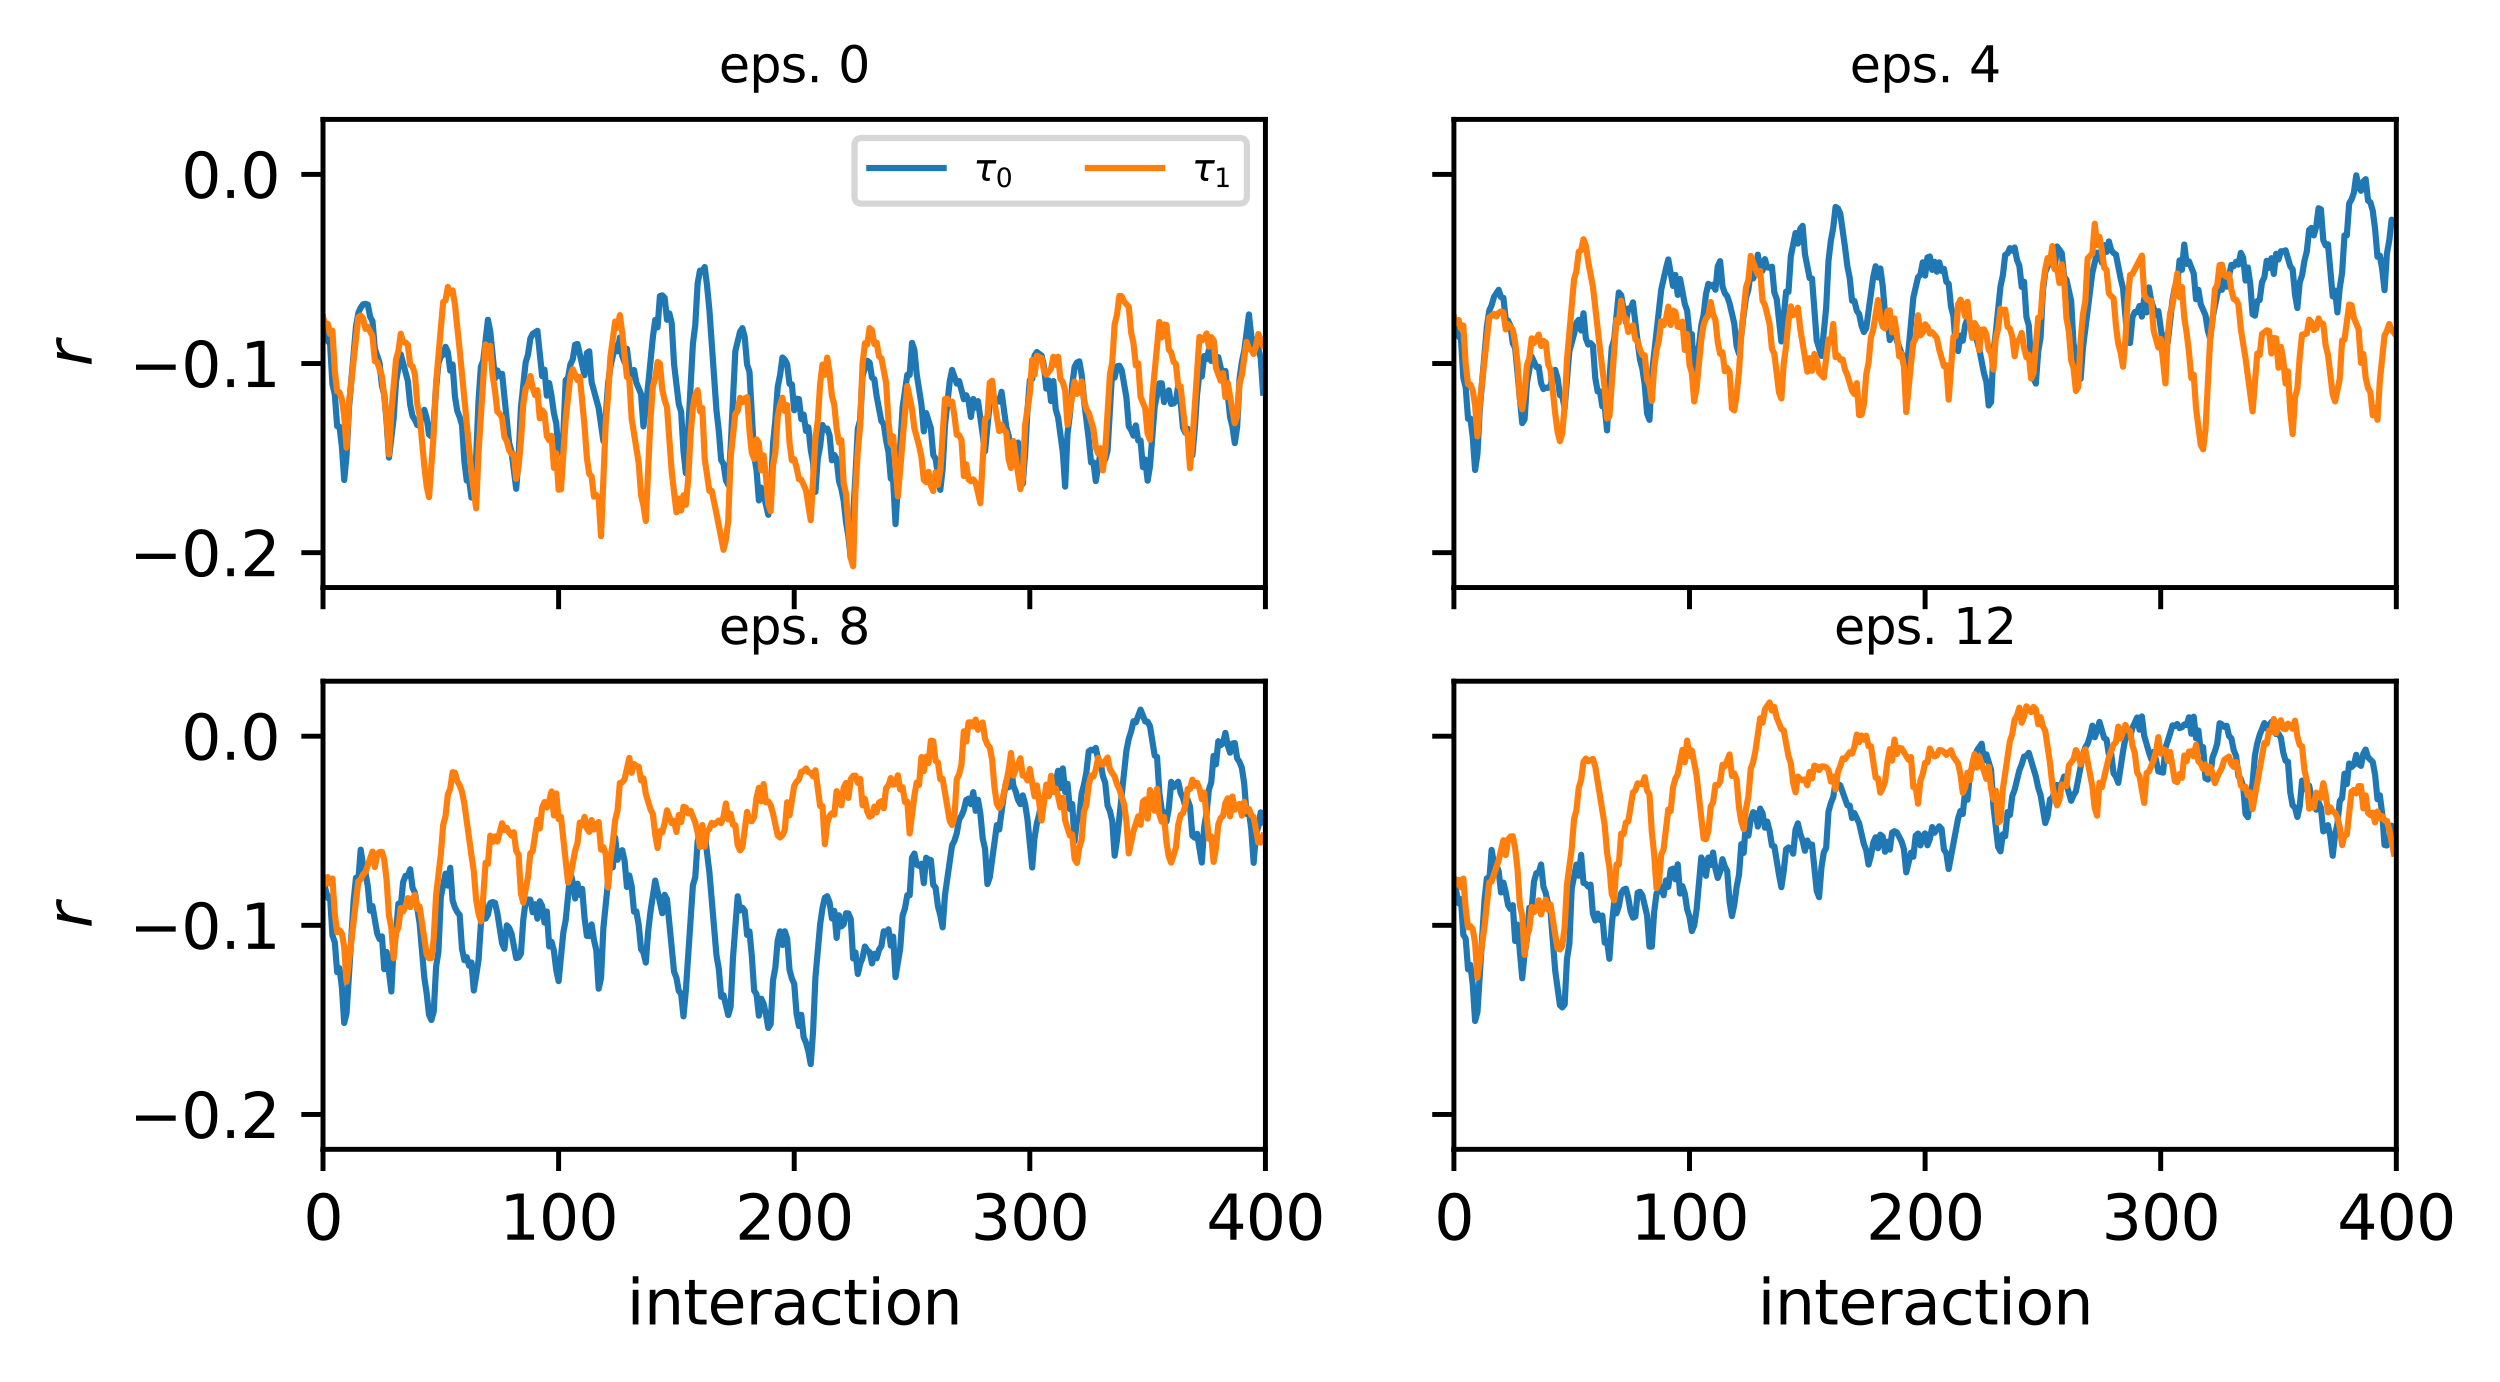 <?xml version="1.0" encoding="utf-8" standalone="no"?>
<!DOCTYPE svg PUBLIC "-//W3C//DTD SVG 1.1//EN"
  "http://www.w3.org/Graphics/SVG/1.1/DTD/svg11.dtd">
<svg xmlns:xlink="http://www.w3.org/1999/xlink" width="403.705pt" height="223.155pt" viewBox="0 0 403.705 223.155" xmlns="http://www.w3.org/2000/svg" version="1.1">
 <defs>
  <style type="text/css">*{stroke-linejoin: round; stroke-linecap: butt}</style>
 </defs>
 <g id="figure_1">
  <g id="patch_1">
   <path d="M 0 223.155 
L 403.705 223.155 
L 403.705 0 
L 0 0 
z
" style="fill: #ffffff"/>
  </g>
  <g id="axes_1">
   <g id="patch_2">
    <path d="M 52.161 94.879 
L 204.343 94.879 
L 204.343 19.279 
L 52.161 19.279 
z
" style="fill: #ffffff"/>
   </g>
   <g id="matplotlib.axis_1">
    <g id="xtick_1">
     <g id="line2d_1">
      <defs>
       <path id="mf4ce15a4a3" d="M 0 0 
L 0 3.5 
" style="stroke: #000000; stroke-width: 0.8"/>
      </defs>
      <g>
       <use xlink:href="#mf4ce15a4a3" x="52.161" y="94.879" style="stroke: #000000; stroke-width: 0.8"/>
      </g>
     </g>
    </g>
    <g id="xtick_2">
     <g id="line2d_2">
      <g>
       <use xlink:href="#mf4ce15a4a3" x="90.206" y="94.879" style="stroke: #000000; stroke-width: 0.8"/>
      </g>
     </g>
    </g>
    <g id="xtick_3">
     <g id="line2d_3">
      <g>
       <use xlink:href="#mf4ce15a4a3" x="128.252" y="94.879" style="stroke: #000000; stroke-width: 0.8"/>
      </g>
     </g>
    </g>
    <g id="xtick_4">
     <g id="line2d_4">
      <g>
       <use xlink:href="#mf4ce15a4a3" x="166.297" y="94.879" style="stroke: #000000; stroke-width: 0.8"/>
      </g>
     </g>
    </g>
    <g id="xtick_5">
     <g id="line2d_5">
      <g>
       <use xlink:href="#mf4ce15a4a3" x="204.343" y="94.879" style="stroke: #000000; stroke-width: 0.8"/>
      </g>
     </g>
    </g>
   </g>
   <g id="matplotlib.axis_2">
    <g id="ytick_1">
     <g id="line2d_6">
      <defs>
       <path id="m3d286526d9" d="M 0 0 
L -3.5 0 
" style="stroke: #000000; stroke-width: 0.8"/>
      </defs>
      <g>
       <use xlink:href="#m3d286526d9" x="52.161" y="89.248" style="stroke: #000000; stroke-width: 0.8"/>
      </g>
     </g>
     <g id="text_1">
      <!-- −0.2 -->
      <g transform="translate(20.878 93.047)scale(0.1 -0.1)">
       <defs>
        <path id="DejaVuSans-2212" d="M 678 2272 
L 4684 2272 
L 4684 1741 
L 678 1741 
L 678 2272 
z
" transform="scale(0.016)"/>
        <path id="DejaVuSans-30" d="M 2034 4250 
Q 1547 4250 1301 3770 
Q 1056 3291 1056 2328 
Q 1056 1369 1301 889 
Q 1547 409 2034 409 
Q 2525 409 2770 889 
Q 3016 1369 3016 2328 
Q 3016 3291 2770 3770 
Q 2525 4250 2034 4250 
z
M 2034 4750 
Q 2819 4750 3233 4129 
Q 3647 3509 3647 2328 
Q 3647 1150 3233 529 
Q 2819 -91 2034 -91 
Q 1250 -91 836 529 
Q 422 1150 422 2328 
Q 422 3509 836 4129 
Q 1250 4750 2034 4750 
z
" transform="scale(0.016)"/>
        <path id="DejaVuSans-2e" d="M 684 794 
L 1344 794 
L 1344 0 
L 684 0 
L 684 794 
z
" transform="scale(0.016)"/>
        <path id="DejaVuSans-32" d="M 1228 531 
L 3431 531 
L 3431 0 
L 469 0 
L 469 531 
Q 828 903 1448 1529 
Q 2069 2156 2228 2338 
Q 2531 2678 2651 2914 
Q 2772 3150 2772 3378 
Q 2772 3750 2511 3984 
Q 2250 4219 1831 4219 
Q 1534 4219 1204 4116 
Q 875 4013 500 3803 
L 500 4441 
Q 881 4594 1212 4672 
Q 1544 4750 1819 4750 
Q 2544 4750 2975 4387 
Q 3406 4025 3406 3419 
Q 3406 3131 3298 2873 
Q 3191 2616 2906 2266 
Q 2828 2175 2409 1742 
Q 1991 1309 1228 531 
z
" transform="scale(0.016)"/>
       </defs>
       <use xlink:href="#DejaVuSans-2212"/>
       <use xlink:href="#DejaVuSans-30" x="83.789"/>
       <use xlink:href="#DejaVuSans-2e" x="147.412"/>
       <use xlink:href="#DejaVuSans-32" x="179.199"/>
      </g>
     </g>
    </g>
    <g id="ytick_2">
     <g id="line2d_7">
      <g>
       <use xlink:href="#m3d286526d9" x="52.161" y="58.704" style="stroke: #000000; stroke-width: 0.8"/>
      </g>
     </g>
     <g id="text_2">
      <!-- −0.1 -->
      <g transform="translate(20.878 62.504)scale(0.1 -0.1)">
       <defs>
        <path id="DejaVuSans-31" d="M 794 531 
L 1825 531 
L 1825 4091 
L 703 3866 
L 703 4441 
L 1819 4666 
L 2450 4666 
L 2450 531 
L 3481 531 
L 3481 0 
L 794 0 
L 794 531 
z
" transform="scale(0.016)"/>
       </defs>
       <use xlink:href="#DejaVuSans-2212"/>
       <use xlink:href="#DejaVuSans-30" x="83.789"/>
       <use xlink:href="#DejaVuSans-2e" x="147.412"/>
       <use xlink:href="#DejaVuSans-31" x="179.199"/>
      </g>
     </g>
    </g>
    <g id="ytick_3">
     <g id="line2d_8">
      <g>
       <use xlink:href="#m3d286526d9" x="52.161" y="28.161" style="stroke: #000000; stroke-width: 0.8"/>
      </g>
     </g>
     <g id="text_3">
      <!-- 0.0 -->
      <g transform="translate(29.258 31.961)scale(0.1 -0.1)">
       <use xlink:href="#DejaVuSans-30"/>
       <use xlink:href="#DejaVuSans-2e" x="63.623"/>
       <use xlink:href="#DejaVuSans-30" x="95.41"/>
      </g>
     </g>
    </g>
    <g id="text_4">
     <!-- $r$ -->
     <g transform="translate(14.798 59.179)rotate(-90)scale(0.1 -0.1)">
      <defs>
       <path id="DejaVuSans-Oblique-72" d="M 2853 2969 
Q 2766 3016 2653 3041 
Q 2541 3066 2413 3066 
Q 1953 3066 1609 2717 
Q 1266 2369 1153 1784 
L 800 0 
L 225 0 
L 909 3500 
L 1484 3500 
L 1375 2956 
Q 1603 3259 1920 3421 
Q 2238 3584 2597 3584 
Q 2691 3584 2781 3573 
Q 2872 3563 2963 3538 
L 2853 2969 
z
" transform="scale(0.016)"/>
      </defs>
      <use xlink:href="#DejaVuSans-Oblique-72"/>
     </g>
    </g>
   </g>
   <g id="line2d_9">
    <path d="M 52.161 51.28 
L 52.922 55.075 
L 53.302 55.451 
L 53.683 62.068 
L 54.063 63.667 
L 54.444 68.833 
L 54.824 68.904 
L 55.205 72.084 
L 55.585 77.512 
L 55.965 73.507 
L 56.346 65.953 
L 57.487 52.717 
L 57.868 50.516 
L 58.248 49.681 
L 58.629 49.157 
L 59.009 49.063 
L 59.39 49.188 
L 59.77 51.15 
L 60.15 51.864 
L 60.531 56.279 
L 61.292 58.597 
L 61.672 62.302 
L 62.053 63.691 
L 62.433 68.111 
L 62.814 73.893 
L 63.575 67.484 
L 63.955 61.589 
L 64.716 57.214 
L 65.857 61.513 
L 66.238 65.348 
L 66.618 67.2 
L 66.999 67.762 
L 67.379 68.637 
L 67.76 68.718 
L 68.14 66.768 
L 68.52 66.182 
L 68.901 67.522 
L 69.281 70.181 
L 69.662 70.486 
L 70.042 68.157 
L 70.423 62.571 
L 70.803 58.62 
L 71.184 57.564 
L 71.564 57.286 
L 71.945 56.003 
L 72.325 56.877 
L 72.705 59.854 
L 73.086 58.857 
L 73.466 64.045 
L 73.847 66.379 
L 74.227 67.339 
L 74.608 68.628 
L 74.988 74.484 
L 75.369 77.603 
L 75.749 77.46 
L 76.13 80.349 
L 76.51 79.508 
L 76.89 73.85 
L 77.271 64.731 
L 77.651 59.228 
L 78.032 58.242 
L 78.793 51.638 
L 79.173 53.558 
L 79.934 61.104 
L 80.315 59.82 
L 80.695 60.733 
L 81.075 60.365 
L 82.217 71.51 
L 82.597 72.961 
L 83.358 78.933 
L 83.739 73.922 
L 84.119 65.816 
L 84.88 58.536 
L 85.26 57.277 
L 85.641 54.667 
L 86.021 53.917 
L 86.782 53.422 
L 87.543 60.733 
L 87.924 59.689 
L 88.304 63.893 
L 88.685 61.871 
L 89.065 63.955 
L 89.445 66.694 
L 89.826 68.382 
L 90.206 73.123 
L 90.587 72.987 
L 90.967 70.179 
L 91.348 61.417 
L 91.728 60.972 
L 92.109 58.848 
L 92.489 58.024 
L 92.87 55.658 
L 93.25 55.55 
L 94.011 58.904 
L 94.391 60.59 
L 94.772 56.988 
L 95.152 56.733 
L 95.533 61.694 
L 96.674 65.91 
L 97.435 71.23 
L 97.815 67.281 
L 98.196 61.931 
L 98.576 59.224 
L 99.337 55.787 
L 99.718 56.735 
L 100.098 54.505 
L 100.479 57.471 
L 100.859 58.472 
L 101.24 56.332 
L 101.62 59.432 
L 102 60.979 
L 102.381 59.756 
L 102.761 61.804 
L 103.522 63.644 
L 103.903 68.852 
L 104.283 66.061 
L 105.425 54.457 
L 105.805 51.665 
L 106.185 52.861 
L 106.566 47.799 
L 106.946 47.696 
L 107.327 48.088 
L 107.707 51.634 
L 108.088 50.61 
L 108.468 52.202 
L 108.849 58.799 
L 109.61 65.246 
L 109.99 66.476 
L 110.37 72.858 
L 110.751 76.403 
L 111.892 55.515 
L 112.273 52.5 
L 112.653 45.785 
L 113.034 43.696 
L 113.414 43.755 
L 113.795 43.126 
L 114.175 46.123 
L 114.555 50.057 
L 115.697 66.274 
L 116.077 69.607 
L 116.458 74.297 
L 116.838 74.93 
L 117.219 77.54 
L 117.599 78.293 
L 117.98 72.366 
L 118.74 56.721 
L 119.501 53.579 
L 119.882 52.992 
L 120.262 54.45 
L 120.643 58.877 
L 121.023 60.024 
L 121.784 73.551 
L 122.165 75.901 
L 122.545 80.808 
L 122.925 78.744 
L 123.306 79.848 
L 124.067 83.128 
L 124.447 80.015 
L 124.828 71.678 
L 125.208 67.788 
L 125.589 62.445 
L 125.969 60.557 
L 126.35 57.731 
L 126.73 58.073 
L 127.11 58.815 
L 127.491 61.996 
L 127.871 62.065 
L 128.252 66.253 
L 128.632 64.38 
L 129.013 64.446 
L 129.393 67.676 
L 129.774 66.952 
L 130.154 69.594 
L 130.535 68.996 
L 130.915 72.572 
L 131.295 74.681 
L 131.676 79.426 
L 132.056 74.04 
L 132.437 72.091 
L 132.817 68.628 
L 133.198 69.402 
L 133.578 69.205 
L 133.959 70.257 
L 134.339 74.327 
L 134.72 73.466 
L 135.1 74.074 
L 135.48 77.695 
L 135.861 78.9 
L 136.241 80.883 
L 136.622 84.34 
L 137.002 86.617 
L 137.383 90.061 
L 138.144 76.612 
L 138.524 69.221 
L 138.905 67.789 
L 139.285 60.687 
L 140.046 58.255 
L 140.426 58.56 
L 140.807 60.975 
L 141.187 61.244 
L 141.568 64.008 
L 142.329 68.007 
L 142.709 68.463 
L 143.09 71.117 
L 143.47 72.979 
L 143.85 77.273 
L 144.231 77.613 
L 144.611 84.64 
L 145.753 65.78 
L 146.514 60.517 
L 146.894 60.551 
L 147.275 55.365 
L 147.655 56.481 
L 148.035 60.434 
L 148.796 65.323 
L 149.177 69.661 
L 149.557 66.713 
L 150.318 69.156 
L 150.699 73.461 
L 151.079 74.096 
L 151.84 79.104 
L 152.22 75.773 
L 152.601 68.674 
L 153.362 61.592 
L 153.742 59.737 
L 154.503 61.944 
L 154.884 61.535 
L 155.645 64.465 
L 156.025 63.823 
L 156.405 64.769 
L 156.786 67.327 
L 157.166 64.438 
L 157.547 65.814 
L 157.927 64.781 
L 159.069 72.866 
L 159.83 65.031 
L 160.21 63.704 
L 160.59 65.231 
L 160.971 64.478 
L 161.351 64.845 
L 161.732 63.275 
L 162.493 68.934 
L 162.873 70.327 
L 163.254 73.402 
L 163.634 71.361 
L 164.015 75 
L 164.395 71.462 
L 164.775 75.381 
L 165.156 78.124 
L 165.536 73.327 
L 165.917 66.329 
L 166.297 61.395 
L 166.678 61.204 
L 167.058 57.413 
L 167.439 56.855 
L 168.2 57.427 
L 168.58 59.11 
L 168.96 62.755 
L 169.341 61.424 
L 169.721 64.776 
L 170.102 61.537 
L 170.482 66.114 
L 170.863 67.423 
L 171.624 73.008 
L 172.004 78.583 
L 172.385 70.055 
L 172.765 66.959 
L 173.145 62.159 
L 173.526 59.232 
L 173.906 58.548 
L 174.287 58.352 
L 174.667 60.482 
L 175.048 64.627 
L 175.809 70.904 
L 176.189 74.667 
L 176.57 74.655 
L 176.95 77.687 
L 177.711 73.125 
L 178.091 73.928 
L 178.472 74.194 
L 178.852 72.825 
L 179.613 59.641 
L 179.994 60.973 
L 180.374 59.156 
L 180.755 59.064 
L 181.135 59.767 
L 181.896 64.19 
L 182.276 68.835 
L 182.657 69.433 
L 183.037 70.353 
L 183.418 68.693 
L 183.798 71.135 
L 184.179 71.138 
L 184.559 75.444 
L 184.94 74.21 
L 185.32 77.621 
L 185.7 75.331 
L 186.461 65.693 
L 187.222 61.901 
L 187.603 61.9 
L 187.983 64.934 
L 188.744 63.029 
L 189.125 65.227 
L 189.505 65.146 
L 189.885 64.776 
L 190.266 62.251 
L 190.646 64.847 
L 191.027 69.051 
L 191.407 69.865 
L 191.788 69.24 
L 192.168 72.82 
L 192.549 73.539 
L 192.929 69.363 
L 193.31 63.669 
L 193.69 60.256 
L 194.07 60.801 
L 194.451 57.497 
L 194.831 57.973 
L 195.212 56.556 
L 195.592 58.276 
L 195.973 55.14 
L 196.353 58.755 
L 196.734 57.668 
L 197.495 60.978 
L 197.875 59.9 
L 198.636 67.36 
L 199.016 68.914 
L 199.397 71.559 
L 199.777 68.966 
L 200.158 61.215 
L 200.538 58.456 
L 200.919 56.663 
L 201.68 50.779 
L 202.06 54.299 
L 202.44 56.668 
L 202.821 54.79 
L 203.582 57.785 
L 203.962 63.396 
L 203.962 63.396 
" clip-path="url(#pabaa3a21a1)" style="fill: none; stroke: #1f77b4; stroke-linecap: square"/>
   </g>
   <g id="line2d_10">
    <path d="M 52.161 51.28 
L 52.541 52.282 
L 52.922 52.3 
L 53.302 53.942 
L 53.683 53.395 
L 54.063 59.885 
L 54.444 63.202 
L 54.824 63.367 
L 55.205 64.472 
L 55.585 67.17 
L 55.965 72.281 
L 56.346 65.108 
L 57.868 51.224 
L 58.248 50.973 
L 58.629 51.429 
L 59.009 53.1 
L 59.39 52.805 
L 60.15 54.262 
L 60.531 58.31 
L 60.911 58.471 
L 61.672 60.731 
L 62.433 67.512 
L 62.814 73.385 
L 63.194 66.456 
L 63.955 58.016 
L 64.335 56.709 
L 64.716 53.898 
L 65.096 55.216 
L 65.477 55.308 
L 65.857 55.68 
L 66.238 58.921 
L 66.618 59.161 
L 66.999 60.42 
L 67.379 65.325 
L 67.76 67.057 
L 68.52 75.241 
L 68.901 78.557 
L 69.281 80.281 
L 70.042 69.935 
L 70.423 61.798 
L 71.564 48.756 
L 71.945 48.502 
L 72.325 46.337 
L 72.705 47.367 
L 73.086 46.896 
L 73.466 49.153 
L 74.227 56.531 
L 74.988 64.401 
L 76.13 76.357 
L 76.89 82.084 
L 77.271 73.091 
L 78.412 55.626 
L 78.793 57.78 
L 79.173 55.843 
L 79.554 60.643 
L 79.934 63.075 
L 80.315 66.481 
L 80.695 66.823 
L 81.075 67.443 
L 81.456 70.581 
L 81.836 71.234 
L 82.217 72.694 
L 82.597 73.299 
L 82.978 73.361 
L 83.358 77.319 
L 83.739 75.38 
L 84.119 71.173 
L 84.5 65.33 
L 84.88 62.777 
L 85.26 62.136 
L 85.641 60.72 
L 86.021 62.602 
L 86.402 63.811 
L 86.782 63.027 
L 87.163 67.543 
L 87.543 66.249 
L 87.924 66.761 
L 88.304 70.442 
L 88.685 71.106 
L 89.065 70.377 
L 89.445 75.553 
L 89.826 73.2 
L 90.206 79.081 
L 90.587 79.02 
L 91.348 67.749 
L 92.109 60.712 
L 92.489 59.635 
L 93.25 61.376 
L 93.63 60.833 
L 94.391 68.757 
L 94.772 73.968 
L 95.152 76.535 
L 95.533 76.926 
L 95.913 80.209 
L 96.294 79.936 
L 96.674 80.501 
L 97.055 86.582 
L 97.815 68.295 
L 98.196 63.859 
L 98.576 57.599 
L 99.337 51.932 
L 99.718 52.924 
L 100.098 50.891 
L 100.479 53.757 
L 101.24 60.872 
L 101.62 61.195 
L 102 67.598 
L 103.142 74.78 
L 103.522 79.969 
L 103.903 81.63 
L 104.283 84.123 
L 105.044 67.627 
L 105.425 62.409 
L 105.805 61.066 
L 106.185 58.463 
L 106.566 58.708 
L 106.946 62.912 
L 107.327 64.61 
L 107.707 65.757 
L 108.468 76.152 
L 109.229 82.735 
L 109.61 80.501 
L 109.99 82.429 
L 110.37 79.983 
L 110.751 81.517 
L 111.131 77.392 
L 111.512 70.235 
L 111.892 65.806 
L 112.273 63.764 
L 112.653 63.025 
L 113.034 66.431 
L 113.414 65.899 
L 113.795 74.105 
L 114.555 79.269 
L 114.936 79.276 
L 115.697 82.936 
L 116.838 88.788 
L 117.219 87.151 
L 117.599 84.07 
L 117.98 73.94 
L 118.74 66.846 
L 119.121 66.343 
L 119.501 64.242 
L 119.882 64.942 
L 120.262 64.337 
L 120.643 64.139 
L 121.023 69.489 
L 121.404 73.126 
L 121.784 74.118 
L 122.165 70.955 
L 122.545 71.511 
L 122.925 75.95 
L 123.306 73.523 
L 123.686 76.942 
L 124.067 81.434 
L 124.447 82.554 
L 124.828 75.227 
L 125.208 73.038 
L 125.589 67.285 
L 125.969 65.423 
L 126.35 64.228 
L 126.73 66.378 
L 127.11 65.421 
L 127.491 71.479 
L 127.871 74.339 
L 128.252 74.153 
L 128.632 75.465 
L 129.013 77.379 
L 129.393 77.46 
L 130.154 79.16 
L 130.915 84.004 
L 131.676 70.766 
L 132.056 67.979 
L 132.437 62 
L 132.817 58.866 
L 133.198 60.53 
L 133.578 57.747 
L 133.959 60.164 
L 134.339 63.967 
L 134.72 65.339 
L 135.1 69.205 
L 135.48 71.462 
L 135.861 71.088 
L 136.241 78.065 
L 136.622 79.755 
L 137.383 90.108 
L 137.763 91.442 
L 138.144 79.215 
L 138.524 72.823 
L 138.905 68.738 
L 139.285 58.767 
L 139.665 55.425 
L 140.046 55.621 
L 140.426 52.975 
L 140.807 53.35 
L 141.187 55.557 
L 141.568 55.349 
L 141.948 57.557 
L 142.329 57.858 
L 143.09 61.813 
L 143.47 68.021 
L 143.85 71.605 
L 144.231 70.474 
L 144.992 80.149 
L 146.514 62.329 
L 147.275 66.04 
L 147.655 69.149 
L 148.416 71.988 
L 148.796 73.774 
L 149.177 77.486 
L 149.557 77.864 
L 149.938 76.193 
L 150.318 78.417 
L 150.699 79.283 
L 151.079 76.281 
L 151.46 78.299 
L 151.84 76.045 
L 152.601 64.429 
L 152.981 64.384 
L 153.362 65.222 
L 153.742 64.844 
L 154.123 67.125 
L 154.503 70.21 
L 154.884 70.281 
L 155.264 71.045 
L 155.645 76.873 
L 156.025 74.984 
L 156.405 77.423 
L 156.786 77.718 
L 157.166 77.415 
L 157.547 77.905 
L 158.308 81.259 
L 159.069 67.65 
L 159.449 67.314 
L 159.83 61.779 
L 160.21 61.481 
L 160.59 64.96 
L 161.351 69.6 
L 161.732 68.612 
L 162.112 69.464 
L 162.493 69.84 
L 162.873 74.187 
L 163.254 75.57 
L 163.634 71.199 
L 164.775 78.981 
L 165.156 77.219 
L 165.536 68.633 
L 166.297 63.557 
L 166.678 58.116 
L 167.058 60.503 
L 167.439 57.455 
L 168.2 57.847 
L 168.58 59.845 
L 168.96 60.509 
L 169.721 59.568 
L 170.102 57.615 
L 170.482 58.92 
L 170.863 57.61 
L 171.243 61.194 
L 171.624 61.706 
L 172.004 63.051 
L 172.385 68.577 
L 173.526 61.609 
L 173.906 63.603 
L 174.287 63.29 
L 174.667 61.601 
L 175.048 64.555 
L 175.428 66.099 
L 175.809 66.673 
L 176.57 69.257 
L 176.95 72.229 
L 177.33 73.235 
L 177.711 72.381 
L 178.091 75.967 
L 178.472 72.842 
L 179.233 60.48 
L 179.613 58.449 
L 179.994 52.364 
L 180.374 50.861 
L 180.755 47.784 
L 181.135 47.843 
L 181.515 48.696 
L 182.276 49.556 
L 182.657 53.692 
L 183.037 55.432 
L 183.418 59.018 
L 183.798 58.684 
L 184.179 64.062 
L 184.94 65.976 
L 185.32 70.033 
L 185.7 71.017 
L 186.081 63.906 
L 187.222 51.992 
L 187.603 54.48 
L 187.983 52.403 
L 188.364 52.479 
L 188.744 56.454 
L 189.125 56.933 
L 189.505 58.432 
L 189.885 58.775 
L 190.266 62.329 
L 190.646 62.405 
L 191.407 69.443 
L 191.788 70.272 
L 192.168 75.612 
L 192.549 71.301 
L 193.69 54.401 
L 194.07 54.985 
L 194.451 54.672 
L 194.831 53.854 
L 195.212 55.966 
L 195.592 54.44 
L 195.973 54.947 
L 196.353 59.405 
L 197.114 61.474 
L 197.495 60.261 
L 197.875 64.138 
L 198.255 61.826 
L 199.016 66.176 
L 199.397 68.336 
L 199.777 67.211 
L 200.158 61.902 
L 200.538 60.599 
L 201.299 55.219 
L 201.68 56.3 
L 202.06 56.49 
L 202.44 57.159 
L 202.821 55.924 
L 203.201 53.945 
L 203.962 55.838 
L 203.962 55.838 
" clip-path="url(#pabaa3a21a1)" style="fill: none; stroke: #ff7f0e; stroke-linecap: square"/>
   </g>
   <g id="patch_3">
    <path d="M 52.161 94.879 
L 52.161 19.279 
" style="fill: none; stroke: #000000; stroke-width: 0.8; stroke-linejoin: miter; stroke-linecap: square"/>
   </g>
   <g id="patch_4">
    <path d="M 204.343 94.879 
L 204.343 19.279 
" style="fill: none; stroke: #000000; stroke-width: 0.8; stroke-linejoin: miter; stroke-linecap: square"/>
   </g>
   <g id="patch_5">
    <path d="M 52.161 94.879 
L 204.343 94.879 
" style="fill: none; stroke: #000000; stroke-width: 0.8; stroke-linejoin: miter; stroke-linecap: square"/>
   </g>
   <g id="patch_6">
    <path d="M 52.161 19.279 
L 204.343 19.279 
" style="fill: none; stroke: #000000; stroke-width: 0.8; stroke-linejoin: miter; stroke-linecap: square"/>
   </g>
   <g id="text_5">
    <!-- eps. 0 -->
    <g transform="translate(116.08 13.279)scale(0.08 -0.08)">
     <defs>
      <path id="DejaVuSans-65" d="M 3597 1894 
L 3597 1613 
L 953 1613 
Q 991 1019 1311 708 
Q 1631 397 2203 397 
Q 2534 397 2845 478 
Q 3156 559 3463 722 
L 3463 178 
Q 3153 47 2828 -22 
Q 2503 -91 2169 -91 
Q 1331 -91 842 396 
Q 353 884 353 1716 
Q 353 2575 817 3079 
Q 1281 3584 2069 3584 
Q 2775 3584 3186 3129 
Q 3597 2675 3597 1894 
z
M 3022 2063 
Q 3016 2534 2758 2815 
Q 2500 3097 2075 3097 
Q 1594 3097 1305 2825 
Q 1016 2553 972 2059 
L 3022 2063 
z
" transform="scale(0.016)"/>
      <path id="DejaVuSans-70" d="M 1159 525 
L 1159 -1331 
L 581 -1331 
L 581 3500 
L 1159 3500 
L 1159 2969 
Q 1341 3281 1617 3432 
Q 1894 3584 2278 3584 
Q 2916 3584 3314 3078 
Q 3713 2572 3713 1747 
Q 3713 922 3314 415 
Q 2916 -91 2278 -91 
Q 1894 -91 1617 61 
Q 1341 213 1159 525 
z
M 3116 1747 
Q 3116 2381 2855 2742 
Q 2594 3103 2138 3103 
Q 1681 3103 1420 2742 
Q 1159 2381 1159 1747 
Q 1159 1113 1420 752 
Q 1681 391 2138 391 
Q 2594 391 2855 752 
Q 3116 1113 3116 1747 
z
" transform="scale(0.016)"/>
      <path id="DejaVuSans-73" d="M 2834 3397 
L 2834 2853 
Q 2591 2978 2328 3040 
Q 2066 3103 1784 3103 
Q 1356 3103 1142 2972 
Q 928 2841 928 2578 
Q 928 2378 1081 2264 
Q 1234 2150 1697 2047 
L 1894 2003 
Q 2506 1872 2764 1633 
Q 3022 1394 3022 966 
Q 3022 478 2636 193 
Q 2250 -91 1575 -91 
Q 1294 -91 989 -36 
Q 684 19 347 128 
L 347 722 
Q 666 556 975 473 
Q 1284 391 1588 391 
Q 1994 391 2212 530 
Q 2431 669 2431 922 
Q 2431 1156 2273 1281 
Q 2116 1406 1581 1522 
L 1381 1569 
Q 847 1681 609 1914 
Q 372 2147 372 2553 
Q 372 3047 722 3315 
Q 1072 3584 1716 3584 
Q 2034 3584 2315 3537 
Q 2597 3491 2834 3397 
z
" transform="scale(0.016)"/>
      <path id="DejaVuSans-20" transform="scale(0.016)"/>
     </defs>
     <use xlink:href="#DejaVuSans-65"/>
     <use xlink:href="#DejaVuSans-70" x="61.523"/>
     <use xlink:href="#DejaVuSans-73" x="125"/>
     <use xlink:href="#DejaVuSans-2e" x="177.1"/>
     <use xlink:href="#DejaVuSans-20" x="208.887"/>
     <use xlink:href="#DejaVuSans-30" x="240.674"/>
    </g>
   </g>
   <g id="legend_1">
    <g id="patch_7">
     <path d="M 139.183 32.886 
L 200.143 32.886 
Q 201.343 32.886 201.343 31.686 
L 201.343 23.479 
Q 201.343 22.279 200.143 22.279 
L 139.183 22.279 
Q 137.983 22.279 137.983 23.479 
L 137.983 31.686 
Q 137.983 32.886 139.183 32.886 
z
" style="fill: #ffffff; opacity: 0.8; stroke: #cccccc; stroke-linejoin: miter"/>
    </g>
    <g id="line2d_11">
     <path d="M 140.383 27.138 
L 146.383 27.138 
L 152.383 27.138 
" style="fill: none; stroke: #1f77b4; stroke-linecap: square"/>
    </g>
    <g id="text_6">
     <!-- $\tau_0$ -->
     <g transform="translate(157.183 29.238)scale(0.06 -0.06)">
      <defs>
       <path id="DejaVuSans-Oblique-3c4" d="M 2103 638 
Q 2188 488 2525 488 
L 2800 488 
L 2706 0 
L 2363 0 
Q 1800 0 1600 300 
Q 1403 606 1534 1269 
L 1856 2925 
L 541 2925 
L 653 3500 
L 3881 3500 
L 3769 2925 
L 2444 2925 
L 2113 1234 
Q 2025 781 2103 638 
z
" transform="scale(0.016)"/>
      </defs>
      <use xlink:href="#DejaVuSans-Oblique-3c4" transform="translate(0 0.312)"/>
      <use xlink:href="#DejaVuSans-30" transform="translate(60.205 -16.094)scale(0.7)"/>
     </g>
    </g>
    <g id="line2d_12">
     <path d="M 175.663 27.138 
L 181.663 27.138 
L 187.663 27.138 
" style="fill: none; stroke: #ff7f0e; stroke-linecap: square"/>
    </g>
    <g id="text_7">
     <!-- $\tau_1$ -->
     <g transform="translate(192.463 29.238)scale(0.06 -0.06)">
      <use xlink:href="#DejaVuSans-Oblique-3c4" transform="translate(0 0.312)"/>
      <use xlink:href="#DejaVuSans-31" transform="translate(60.205 -16.094)scale(0.7)"/>
     </g>
    </g>
   </g>
  </g>
  <g id="axes_2">
   <g id="patch_8">
    <path d="M 234.779 94.879 
L 386.961 94.879 
L 386.961 19.279 
L 234.779 19.279 
z
" style="fill: #ffffff"/>
   </g>
   <g id="matplotlib.axis_3">
    <g id="xtick_6">
     <g id="line2d_13">
      <g>
       <use xlink:href="#mf4ce15a4a3" x="234.779" y="94.879" style="stroke: #000000; stroke-width: 0.8"/>
      </g>
     </g>
    </g>
    <g id="xtick_7">
     <g id="line2d_14">
      <g>
       <use xlink:href="#mf4ce15a4a3" x="272.825" y="94.879" style="stroke: #000000; stroke-width: 0.8"/>
      </g>
     </g>
    </g>
    <g id="xtick_8">
     <g id="line2d_15">
      <g>
       <use xlink:href="#mf4ce15a4a3" x="310.87" y="94.879" style="stroke: #000000; stroke-width: 0.8"/>
      </g>
     </g>
    </g>
    <g id="xtick_9">
     <g id="line2d_16">
      <g>
       <use xlink:href="#mf4ce15a4a3" x="348.915" y="94.879" style="stroke: #000000; stroke-width: 0.8"/>
      </g>
     </g>
    </g>
    <g id="xtick_10">
     <g id="line2d_17">
      <g>
       <use xlink:href="#mf4ce15a4a3" x="386.961" y="94.879" style="stroke: #000000; stroke-width: 0.8"/>
      </g>
     </g>
    </g>
   </g>
   <g id="matplotlib.axis_4">
    <g id="ytick_4">
     <g id="line2d_18">
      <g>
       <use xlink:href="#m3d286526d9" x="234.779" y="89.248" style="stroke: #000000; stroke-width: 0.8"/>
      </g>
     </g>
    </g>
    <g id="ytick_5">
     <g id="line2d_19">
      <g>
       <use xlink:href="#m3d286526d9" x="234.779" y="58.704" style="stroke: #000000; stroke-width: 0.8"/>
      </g>
     </g>
    </g>
    <g id="ytick_6">
     <g id="line2d_20">
      <g>
       <use xlink:href="#m3d286526d9" x="234.779" y="28.161" style="stroke: #000000; stroke-width: 0.8"/>
      </g>
     </g>
    </g>
   </g>
   <g id="line2d_21">
    <path d="M 234.779 51.28 
L 235.54 54.353 
L 235.92 54.716 
L 236.301 61.021 
L 236.681 62.544 
L 237.062 67.627 
L 237.442 67.586 
L 237.823 70.578 
L 238.203 75.9 
L 238.584 73.3 
L 238.964 65.98 
L 240.105 52.763 
L 240.486 50.164 
L 240.866 49.297 
L 241.247 47.974 
L 242.008 46.803 
L 242.388 47.98 
L 242.769 48.093 
L 243.149 51.577 
L 243.53 51.779 
L 243.91 52.629 
L 244.29 55.44 
L 244.671 56.21 
L 245.812 68.323 
L 246.193 67.711 
L 246.573 61.833 
L 247.334 57.576 
L 248.095 59.257 
L 248.475 59.236 
L 248.856 61.875 
L 249.236 62.83 
L 249.617 62.598 
L 249.997 62.63 
L 250.378 62.314 
L 250.758 60.297 
L 251.139 59.727 
L 251.519 61.082 
L 251.9 63.809 
L 252.28 64.011 
L 252.66 65.856 
L 253.421 56.74 
L 254.182 53.934 
L 254.563 52.099 
L 254.943 51.646 
L 255.324 53.373 
L 255.704 50.587 
L 256.085 54.621 
L 256.465 55.636 
L 256.845 55.408 
L 257.226 55.807 
L 257.606 61.02 
L 257.987 63.204 
L 258.367 63.209 
L 258.748 65.622 
L 259.128 65.553 
L 259.509 69.5 
L 259.889 61.344 
L 260.27 56.095 
L 260.65 54.903 
L 261.411 47.232 
L 261.791 47.663 
L 262.552 52.012 
L 262.933 49.819 
L 263.313 49.88 
L 263.694 48.826 
L 264.455 55.2 
L 264.835 58.113 
L 265.215 59.556 
L 265.596 62.159 
L 265.976 66.786 
L 266.357 67.796 
L 266.737 60.503 
L 268.259 46.767 
L 269.02 43.377 
L 269.4 41.9 
L 270.161 46.178 
L 270.542 44.393 
L 270.922 47.606 
L 271.303 45.056 
L 272.064 49.08 
L 272.444 50.164 
L 272.825 53.992 
L 273.205 53.962 
L 273.585 62.105 
L 273.966 56.618 
L 274.346 55.974 
L 274.727 52.539 
L 275.107 50.809 
L 275.488 47.477 
L 275.868 45.839 
L 276.249 46.21 
L 276.629 45.983 
L 277.01 46.79 
L 277.39 42.984 
L 277.77 42.176 
L 278.151 46.26 
L 278.531 47.352 
L 278.912 47.83 
L 279.292 48.978 
L 280.053 52.234 
L 280.434 55.886 
L 280.814 57.105 
L 281.575 50.788 
L 281.955 48.037 
L 282.336 46.756 
L 282.716 43.769 
L 283.097 44.973 
L 283.477 44.189 
L 283.858 41.126 
L 284.238 43.607 
L 284.619 43.719 
L 284.999 41.848 
L 285.38 43.176 
L 285.76 43.229 
L 286.14 43.07 
L 286.521 47.199 
L 286.901 48.266 
L 287.662 55.142 
L 288.423 47.092 
L 288.804 47.136 
L 289.184 41.372 
L 289.945 37.636 
L 290.325 39.337 
L 290.706 36.963 
L 291.086 36.47 
L 291.467 41.039 
L 292.228 44.907 
L 292.608 44.992 
L 293.369 54.972 
L 294.13 57.471 
L 294.891 49.748 
L 295.271 42.091 
L 295.652 38.853 
L 296.032 36.833 
L 296.413 33.419 
L 296.793 33.66 
L 297.174 34.487 
L 297.935 39.903 
L 298.315 42.987 
L 298.695 44.879 
L 299.076 48.557 
L 299.456 48.604 
L 299.837 50.19 
L 300.217 50.702 
L 300.598 52.574 
L 300.978 53.612 
L 301.359 53.008 
L 302.5 44.683 
L 302.88 42.998 
L 303.261 44.803 
L 303.641 43.349 
L 304.022 46.141 
L 304.402 50.732 
L 304.783 51.191 
L 305.163 54.912 
L 305.544 52.886 
L 306.305 54.989 
L 307.065 57.084 
L 307.446 57.709 
L 307.826 60.524 
L 308.968 48.057 
L 309.729 44.757 
L 310.109 44.371 
L 310.49 42.364 
L 310.87 44.497 
L 311.25 41.569 
L 311.631 41.42 
L 312.011 43.577 
L 312.392 42.273 
L 312.772 43.871 
L 313.153 42.369 
L 313.533 43.747 
L 313.914 43.416 
L 314.294 45.496 
L 314.675 45.836 
L 315.055 49.525 
L 315.435 51.002 
L 315.816 55.829 
L 316.196 56.693 
L 316.577 54.177 
L 316.957 55.016 
L 317.338 52.539 
L 317.718 51.423 
L 318.099 52.588 
L 318.86 52.855 
L 319.24 55.038 
L 319.62 56.402 
L 320.381 60.3 
L 320.762 61.629 
L 321.142 65.478 
L 321.523 64.927 
L 321.903 56.819 
L 322.284 53.72 
L 323.045 46.231 
L 323.425 44.48 
L 323.805 41.155 
L 324.186 40.927 
L 324.566 40.067 
L 324.947 40.477 
L 325.327 39.975 
L 325.708 41.977 
L 326.088 42.926 
L 326.469 46.324 
L 326.849 45.484 
L 327.23 51.192 
L 327.61 52.52 
L 327.99 58.648 
L 328.371 61.081 
L 328.751 61.946 
L 329.132 56.794 
L 329.512 54.549 
L 329.893 46.954 
L 330.273 43.953 
L 331.034 42.152 
L 331.415 40.853 
L 331.795 43.317 
L 332.175 39.802 
L 332.936 40.861 
L 333.317 44.686 
L 333.697 45.172 
L 334.458 48.61 
L 334.839 55.588 
L 335.219 56.827 
L 335.6 59.992 
L 335.98 61.171 
L 336.36 56.187 
L 337.882 44.005 
L 338.643 40.8 
L 339.024 40.805 
L 339.404 42.398 
L 339.785 39.588 
L 340.165 40.687 
L 340.545 38.993 
L 340.926 40.397 
L 341.306 40.865 
L 341.687 41.104 
L 342.448 44.974 
L 342.828 46.546 
L 343.589 55.352 
L 343.97 55.385 
L 344.35 51.24 
L 344.73 50.384 
L 345.111 50.39 
L 345.491 49.414 
L 345.872 51.126 
L 346.252 48.177 
L 346.633 50.447 
L 347.013 46.408 
L 347.394 48.654 
L 348.155 50.871 
L 348.535 50.25 
L 349.296 55.611 
L 349.676 54.156 
L 350.057 55.231 
L 350.818 48.491 
L 351.198 46.387 
L 351.579 46.04 
L 351.959 42.054 
L 352.34 43.564 
L 352.72 39.486 
L 353.1 42.599 
L 353.481 42.21 
L 354.242 44.156 
L 354.622 48.327 
L 355.003 46.792 
L 355.383 49.153 
L 356.144 50.889 
L 356.525 53.371 
L 356.905 54.732 
L 357.285 51.328 
L 358.427 45.695 
L 358.807 46.792 
L 359.188 44.912 
L 359.568 46.29 
L 360.329 42.779 
L 360.71 42.98 
L 361.09 42.277 
L 361.47 42.721 
L 361.851 40.837 
L 362.231 41.62 
L 362.612 45.302 
L 362.992 43.197 
L 363.373 45.811 
L 363.753 50.748 
L 364.134 50.972 
L 364.514 48.621 
L 364.895 48.447 
L 365.275 45.568 
L 365.655 44.769 
L 366.036 42.114 
L 366.416 43.252 
L 366.797 41.697 
L 367.177 44.239 
L 367.558 40.986 
L 367.938 41.902 
L 368.319 40.574 
L 368.699 40.583 
L 369.08 40.424 
L 369.84 43.005 
L 370.221 43.486 
L 370.601 47.534 
L 370.982 49.738 
L 371.362 45.591 
L 371.743 44.456 
L 372.123 42.14 
L 372.504 40.613 
L 372.884 37.138 
L 373.265 36.802 
L 373.645 38.007 
L 374.025 36.601 
L 374.406 33.629 
L 374.786 33.808 
L 375.167 38.777 
L 375.547 39.63 
L 375.928 39.447 
L 376.689 47.862 
L 377.069 46.921 
L 377.45 50.446 
L 377.83 46.49 
L 378.21 44.043 
L 378.591 38.004 
L 378.971 37.998 
L 379.352 32.849 
L 379.732 32.204 
L 380.113 31.105 
L 380.493 28.314 
L 380.874 30.204 
L 381.254 30.807 
L 381.635 29.307 
L 382.015 28.93 
L 382.395 32.387 
L 382.776 32.671 
L 383.156 34.031 
L 383.537 36.993 
L 383.917 41.466 
L 384.298 41.274 
L 384.678 43.463 
L 385.059 46.856 
L 385.439 40.997 
L 385.82 38.844 
L 386.2 35.477 
L 386.58 35.87 
L 386.58 35.87 
" clip-path="url(#p0c7f148c7f)" style="fill: none; stroke: #1f77b4; stroke-linecap: square"/>
   </g>
   <g id="line2d_22">
    <path d="M 234.779 51.28 
L 235.16 52.164 
L 235.54 51.683 
L 235.92 53.062 
L 236.301 52.565 
L 236.681 58.772 
L 237.062 62.06 
L 237.442 62.089 
L 237.823 63.041 
L 238.203 65.456 
L 238.584 70.462 
L 238.964 65.068 
L 240.486 51.257 
L 241.247 50.685 
L 241.627 51.105 
L 242.008 50.53 
L 242.388 50.288 
L 242.769 50.446 
L 243.149 53.202 
L 243.53 52.337 
L 244.29 53.223 
L 244.671 55.306 
L 245.051 58.608 
L 245.432 64.531 
L 245.812 66.087 
L 246.193 63.34 
L 246.573 58.942 
L 246.954 57.889 
L 247.334 54.63 
L 247.715 55.397 
L 248.475 54.029 
L 248.856 55.883 
L 249.236 55.058 
L 249.617 55.324 
L 249.997 58.814 
L 250.378 59.705 
L 251.139 66.762 
L 251.519 69.722 
L 251.9 71.24 
L 252.28 69.98 
L 252.66 65.519 
L 253.041 58.097 
L 254.182 45.113 
L 254.563 43.791 
L 254.943 40.647 
L 255.324 40.398 
L 255.704 38.637 
L 256.085 39.66 
L 256.465 42.288 
L 257.226 46.264 
L 258.367 56.37 
L 259.128 62.652 
L 259.509 67.583 
L 259.889 67.255 
L 261.03 51.659 
L 261.411 52.084 
L 261.791 48.568 
L 262.172 51.049 
L 262.552 51.457 
L 262.933 53.607 
L 263.313 52.84 
L 263.694 52.534 
L 264.074 54.805 
L 264.455 55.126 
L 264.835 56.499 
L 265.215 57.336 
L 265.596 57.378 
L 265.976 61.299 
L 266.357 62.175 
L 266.737 64.737 
L 267.118 59.511 
L 267.498 56.594 
L 267.879 54.958 
L 268.259 51.863 
L 268.64 52.524 
L 269.02 51.496 
L 269.4 49.515 
L 269.781 52.478 
L 270.161 50.158 
L 270.542 50.363 
L 270.922 52.755 
L 271.303 52.794 
L 271.683 51.939 
L 272.064 56.511 
L 272.444 53.971 
L 272.825 58.943 
L 273.205 60.261 
L 273.585 64.829 
L 273.966 62.64 
L 274.727 54.894 
L 275.107 52.452 
L 275.488 51.443 
L 275.868 50.935 
L 276.249 48.77 
L 276.629 50.733 
L 277.01 51.667 
L 277.39 55.278 
L 277.77 57.145 
L 278.151 56.893 
L 278.531 59.942 
L 278.912 59.433 
L 279.292 60.05 
L 279.673 65.963 
L 280.053 66.277 
L 280.434 63.759 
L 280.814 60.055 
L 281.195 53.864 
L 281.955 46.393 
L 282.336 45.209 
L 282.716 41.337 
L 283.858 44.35 
L 284.238 43.755 
L 284.619 48.562 
L 284.999 49.237 
L 285.76 52.351 
L 286.14 56.356 
L 286.521 57.112 
L 287.282 63.383 
L 287.662 64.352 
L 288.043 58.69 
L 288.423 55.91 
L 288.804 51.848 
L 289.184 49.474 
L 289.565 50.905 
L 289.945 50.526 
L 290.325 49.69 
L 290.706 53.052 
L 291.847 60.021 
L 292.228 57.838 
L 292.608 59.866 
L 292.989 57.167 
L 293.369 58.019 
L 293.75 60.163 
L 294.51 60.962 
L 295.271 54.803 
L 295.652 55.317 
L 296.032 52.312 
L 296.413 57.666 
L 296.793 57.396 
L 297.174 58.12 
L 297.554 58.049 
L 297.935 59.676 
L 298.315 60.578 
L 299.076 63.108 
L 299.456 63.632 
L 299.837 61.874 
L 300.217 67.029 
L 300.598 66.976 
L 300.978 65.34 
L 301.359 60.492 
L 301.739 58.549 
L 302.12 54.477 
L 302.5 53.185 
L 303.261 48.449 
L 303.641 51.188 
L 304.022 52.72 
L 304.402 53.043 
L 304.783 50.257 
L 305.163 50.127 
L 305.544 53.666 
L 305.924 51.425 
L 306.305 53.957 
L 306.685 57.559 
L 307.065 57.12 
L 307.446 59.179 
L 307.826 66.536 
L 308.587 58.765 
L 308.968 55.347 
L 309.348 54.687 
L 309.729 50.908 
L 310.109 54.147 
L 310.49 53.704 
L 310.87 52.374 
L 311.25 52.776 
L 311.631 53.874 
L 312.011 53.651 
L 312.772 54.582 
L 313.153 56.464 
L 313.914 59.136 
L 314.294 58.97 
L 314.675 64.537 
L 315.435 54.394 
L 315.816 54.265 
L 316.196 49.161 
L 316.577 48.389 
L 316.957 49.484 
L 317.338 51.082 
L 317.718 48.745 
L 318.099 52.238 
L 318.479 54.556 
L 318.86 52.177 
L 319.24 52.797 
L 319.62 56.555 
L 320.001 53.239 
L 320.381 53.194 
L 320.762 54.042 
L 321.142 56.523 
L 321.523 57.038 
L 321.903 59.671 
L 322.284 54.577 
L 322.664 53.084 
L 323.045 49.857 
L 323.425 50.423 
L 323.805 50.005 
L 324.186 52.762 
L 324.566 53.068 
L 324.947 54.36 
L 325.327 57.525 
L 325.708 55.073 
L 326.088 54.87 
L 326.469 53.761 
L 326.849 56.193 
L 327.23 57.697 
L 327.61 57.277 
L 327.99 61.12 
L 328.371 60.261 
L 329.132 51.29 
L 329.512 51.216 
L 329.893 46.216 
L 330.273 43.468 
L 330.654 41.671 
L 331.034 42.515 
L 331.415 39.733 
L 331.795 43.477 
L 332.175 43.237 
L 332.556 45.692 
L 332.936 42.686 
L 333.317 45.077 
L 333.697 51.375 
L 334.078 53.449 
L 334.458 58.204 
L 334.839 59.443 
L 335.219 63.129 
L 335.6 62.519 
L 335.98 55.001 
L 336.36 50.769 
L 336.741 48.618 
L 337.121 41.729 
L 337.882 40.917 
L 338.263 36.127 
L 338.643 39.569 
L 339.024 38.24 
L 339.404 40.363 
L 339.785 43.228 
L 340.165 43.608 
L 340.545 47.334 
L 340.926 47.846 
L 341.306 48.147 
L 341.687 52.58 
L 342.067 55.537 
L 342.448 56.921 
L 342.828 59.22 
L 343.209 54.924 
L 343.589 48.293 
L 343.97 44.405 
L 344.35 44.246 
L 345.872 41.271 
L 346.252 47.582 
L 346.633 48.289 
L 347.013 48.537 
L 347.394 48.571 
L 347.774 53.371 
L 348.535 56.125 
L 348.915 54.733 
L 349.676 61.904 
L 350.057 54.099 
L 350.437 50.622 
L 350.818 49.228 
L 351.579 44.172 
L 351.959 47.97 
L 352.34 46.344 
L 352.72 51.308 
L 353.1 53.722 
L 353.481 56.888 
L 353.861 61.062 
L 354.242 60.506 
L 354.622 65.924 
L 355.383 71.85 
L 355.764 72.561 
L 356.144 69.41 
L 356.905 54.632 
L 357.285 51.742 
L 357.666 46.729 
L 358.046 46.006 
L 358.427 42.805 
L 358.807 42.752 
L 359.188 44.455 
L 359.568 44.688 
L 359.949 44.29 
L 360.329 46.809 
L 360.71 48.283 
L 361.09 48.418 
L 361.47 49.169 
L 361.851 53.099 
L 362.612 57.86 
L 363.753 66.434 
L 364.514 57.088 
L 364.895 57.322 
L 365.275 53.941 
L 366.036 53.342 
L 366.416 53.478 
L 366.797 57.076 
L 367.177 54.582 
L 367.558 54.648 
L 367.938 59.384 
L 368.319 56.006 
L 368.699 58.054 
L 369.08 61.942 
L 369.46 59.968 
L 369.84 66.457 
L 370.221 70.101 
L 370.601 64.202 
L 370.982 62.724 
L 371.362 57.627 
L 371.743 54.039 
L 372.504 53.876 
L 372.884 51.621 
L 373.265 52.019 
L 373.645 53.291 
L 374.025 53.059 
L 374.406 51.422 
L 374.786 52.306 
L 375.167 52.31 
L 375.547 55.763 
L 375.928 57.301 
L 376.689 63.671 
L 377.069 64.817 
L 377.83 61.157 
L 378.21 54.982 
L 378.591 54.828 
L 379.352 49.179 
L 379.732 49.285 
L 380.113 51.351 
L 380.874 53.173 
L 381.254 58.595 
L 381.635 57.155 
L 382.015 61.03 
L 382.395 62.633 
L 382.776 63.335 
L 383.156 67.058 
L 383.537 65.823 
L 383.917 67.794 
L 384.298 61.523 
L 385.059 54.164 
L 385.439 53.446 
L 385.82 52.319 
L 386.2 53.257 
L 386.58 53.745 
L 386.58 53.745 
" clip-path="url(#p0c7f148c7f)" style="fill: none; stroke: #ff7f0e; stroke-linecap: square"/>
   </g>
   <g id="patch_9">
    <path d="M 234.779 94.879 
L 234.779 19.279 
" style="fill: none; stroke: #000000; stroke-width: 0.8; stroke-linejoin: miter; stroke-linecap: square"/>
   </g>
   <g id="patch_10">
    <path d="M 386.961 94.879 
L 386.961 19.279 
" style="fill: none; stroke: #000000; stroke-width: 0.8; stroke-linejoin: miter; stroke-linecap: square"/>
   </g>
   <g id="patch_11">
    <path d="M 234.779 94.879 
L 386.961 94.879 
" style="fill: none; stroke: #000000; stroke-width: 0.8; stroke-linejoin: miter; stroke-linecap: square"/>
   </g>
   <g id="patch_12">
    <path d="M 234.779 19.279 
L 386.961 19.279 
" style="fill: none; stroke: #000000; stroke-width: 0.8; stroke-linejoin: miter; stroke-linecap: square"/>
   </g>
   <g id="text_8">
    <!-- eps. 4 -->
    <g transform="translate(298.698 13.279)scale(0.08 -0.08)">
     <defs>
      <path id="DejaVuSans-34" d="M 2419 4116 
L 825 1625 
L 2419 1625 
L 2419 4116 
z
M 2253 4666 
L 3047 4666 
L 3047 1625 
L 3713 1625 
L 3713 1100 
L 3047 1100 
L 3047 0 
L 2419 0 
L 2419 1100 
L 313 1100 
L 313 1709 
L 2253 4666 
z
" transform="scale(0.016)"/>
     </defs>
     <use xlink:href="#DejaVuSans-65"/>
     <use xlink:href="#DejaVuSans-70" x="61.523"/>
     <use xlink:href="#DejaVuSans-73" x="125"/>
     <use xlink:href="#DejaVuSans-2e" x="177.1"/>
     <use xlink:href="#DejaVuSans-20" x="208.887"/>
     <use xlink:href="#DejaVuSans-34" x="240.674"/>
    </g>
   </g>
  </g>
  <g id="axes_3">
   <g id="patch_13">
    <path d="M 52.161 185.599 
L 204.343 185.599 
L 204.343 109.999 
L 52.161 109.999 
z
" style="fill: #ffffff"/>
   </g>
   <g id="matplotlib.axis_5">
    <g id="xtick_11">
     <g id="line2d_23">
      <g>
       <use xlink:href="#mf4ce15a4a3" x="52.161" y="185.599" style="stroke: #000000; stroke-width: 0.8"/>
      </g>
     </g>
     <g id="text_9">
      <!-- 0 -->
      <g transform="translate(48.98 200.197)scale(0.1 -0.1)">
       <use xlink:href="#DejaVuSans-30"/>
      </g>
     </g>
    </g>
    <g id="xtick_12">
     <g id="line2d_24">
      <g>
       <use xlink:href="#mf4ce15a4a3" x="90.206" y="185.599" style="stroke: #000000; stroke-width: 0.8"/>
      </g>
     </g>
     <g id="text_10">
      <!-- 100 -->
      <g transform="translate(80.663 200.197)scale(0.1 -0.1)">
       <use xlink:href="#DejaVuSans-31"/>
       <use xlink:href="#DejaVuSans-30" x="63.623"/>
       <use xlink:href="#DejaVuSans-30" x="127.246"/>
      </g>
     </g>
    </g>
    <g id="xtick_13">
     <g id="line2d_25">
      <g>
       <use xlink:href="#mf4ce15a4a3" x="128.252" y="185.599" style="stroke: #000000; stroke-width: 0.8"/>
      </g>
     </g>
     <g id="text_11">
      <!-- 200 -->
      <g transform="translate(118.708 200.197)scale(0.1 -0.1)">
       <use xlink:href="#DejaVuSans-32"/>
       <use xlink:href="#DejaVuSans-30" x="63.623"/>
       <use xlink:href="#DejaVuSans-30" x="127.246"/>
      </g>
     </g>
    </g>
    <g id="xtick_14">
     <g id="line2d_26">
      <g>
       <use xlink:href="#mf4ce15a4a3" x="166.297" y="185.599" style="stroke: #000000; stroke-width: 0.8"/>
      </g>
     </g>
     <g id="text_12">
      <!-- 300 -->
      <g transform="translate(156.754 200.197)scale(0.1 -0.1)">
       <defs>
        <path id="DejaVuSans-33" d="M 2597 2516 
Q 3050 2419 3304 2112 
Q 3559 1806 3559 1356 
Q 3559 666 3084 287 
Q 2609 -91 1734 -91 
Q 1441 -91 1130 -33 
Q 819 25 488 141 
L 488 750 
Q 750 597 1062 519 
Q 1375 441 1716 441 
Q 2309 441 2620 675 
Q 2931 909 2931 1356 
Q 2931 1769 2642 2001 
Q 2353 2234 1838 2234 
L 1294 2234 
L 1294 2753 
L 1863 2753 
Q 2328 2753 2575 2939 
Q 2822 3125 2822 3475 
Q 2822 3834 2567 4026 
Q 2313 4219 1838 4219 
Q 1578 4219 1281 4162 
Q 984 4106 628 3988 
L 628 4550 
Q 988 4650 1302 4700 
Q 1616 4750 1894 4750 
Q 2613 4750 3031 4423 
Q 3450 4097 3450 3541 
Q 3450 3153 3228 2886 
Q 3006 2619 2597 2516 
z
" transform="scale(0.016)"/>
       </defs>
       <use xlink:href="#DejaVuSans-33"/>
       <use xlink:href="#DejaVuSans-30" x="63.623"/>
       <use xlink:href="#DejaVuSans-30" x="127.246"/>
      </g>
     </g>
    </g>
    <g id="xtick_15">
     <g id="line2d_27">
      <g>
       <use xlink:href="#mf4ce15a4a3" x="204.343" y="185.599" style="stroke: #000000; stroke-width: 0.8"/>
      </g>
     </g>
     <g id="text_13">
      <!-- 400 -->
      <g transform="translate(194.799 200.197)scale(0.1 -0.1)">
       <use xlink:href="#DejaVuSans-34"/>
       <use xlink:href="#DejaVuSans-30" x="63.623"/>
       <use xlink:href="#DejaVuSans-30" x="127.246"/>
      </g>
     </g>
    </g>
    <g id="text_14">
     <!-- interaction -->
     <g transform="translate(101.211 213.875)scale(0.1 -0.1)">
      <defs>
       <path id="DejaVuSans-69" d="M 603 3500 
L 1178 3500 
L 1178 0 
L 603 0 
L 603 3500 
z
M 603 4863 
L 1178 4863 
L 1178 4134 
L 603 4134 
L 603 4863 
z
" transform="scale(0.016)"/>
       <path id="DejaVuSans-6e" d="M 3513 2113 
L 3513 0 
L 2938 0 
L 2938 2094 
Q 2938 2591 2744 2837 
Q 2550 3084 2163 3084 
Q 1697 3084 1428 2787 
Q 1159 2491 1159 1978 
L 1159 0 
L 581 0 
L 581 3500 
L 1159 3500 
L 1159 2956 
Q 1366 3272 1645 3428 
Q 1925 3584 2291 3584 
Q 2894 3584 3203 3211 
Q 3513 2838 3513 2113 
z
" transform="scale(0.016)"/>
       <path id="DejaVuSans-74" d="M 1172 4494 
L 1172 3500 
L 2356 3500 
L 2356 3053 
L 1172 3053 
L 1172 1153 
Q 1172 725 1289 603 
Q 1406 481 1766 481 
L 2356 481 
L 2356 0 
L 1766 0 
Q 1100 0 847 248 
Q 594 497 594 1153 
L 594 3053 
L 172 3053 
L 172 3500 
L 594 3500 
L 594 4494 
L 1172 4494 
z
" transform="scale(0.016)"/>
       <path id="DejaVuSans-72" d="M 2631 2963 
Q 2534 3019 2420 3045 
Q 2306 3072 2169 3072 
Q 1681 3072 1420 2755 
Q 1159 2438 1159 1844 
L 1159 0 
L 581 0 
L 581 3500 
L 1159 3500 
L 1159 2956 
Q 1341 3275 1631 3429 
Q 1922 3584 2338 3584 
Q 2397 3584 2469 3576 
Q 2541 3569 2628 3553 
L 2631 2963 
z
" transform="scale(0.016)"/>
       <path id="DejaVuSans-61" d="M 2194 1759 
Q 1497 1759 1228 1600 
Q 959 1441 959 1056 
Q 959 750 1161 570 
Q 1363 391 1709 391 
Q 2188 391 2477 730 
Q 2766 1069 2766 1631 
L 2766 1759 
L 2194 1759 
z
M 3341 1997 
L 3341 0 
L 2766 0 
L 2766 531 
Q 2569 213 2275 61 
Q 1981 -91 1556 -91 
Q 1019 -91 701 211 
Q 384 513 384 1019 
Q 384 1609 779 1909 
Q 1175 2209 1959 2209 
L 2766 2209 
L 2766 2266 
Q 2766 2663 2505 2880 
Q 2244 3097 1772 3097 
Q 1472 3097 1187 3025 
Q 903 2953 641 2809 
L 641 3341 
Q 956 3463 1253 3523 
Q 1550 3584 1831 3584 
Q 2591 3584 2966 3190 
Q 3341 2797 3341 1997 
z
" transform="scale(0.016)"/>
       <path id="DejaVuSans-63" d="M 3122 3366 
L 3122 2828 
Q 2878 2963 2633 3030 
Q 2388 3097 2138 3097 
Q 1578 3097 1268 2742 
Q 959 2388 959 1747 
Q 959 1106 1268 751 
Q 1578 397 2138 397 
Q 2388 397 2633 464 
Q 2878 531 3122 666 
L 3122 134 
Q 2881 22 2623 -34 
Q 2366 -91 2075 -91 
Q 1284 -91 818 406 
Q 353 903 353 1747 
Q 353 2603 823 3093 
Q 1294 3584 2113 3584 
Q 2378 3584 2631 3529 
Q 2884 3475 3122 3366 
z
" transform="scale(0.016)"/>
       <path id="DejaVuSans-6f" d="M 1959 3097 
Q 1497 3097 1228 2736 
Q 959 2375 959 1747 
Q 959 1119 1226 758 
Q 1494 397 1959 397 
Q 2419 397 2687 759 
Q 2956 1122 2956 1747 
Q 2956 2369 2687 2733 
Q 2419 3097 1959 3097 
z
M 1959 3584 
Q 2709 3584 3137 3096 
Q 3566 2609 3566 1747 
Q 3566 888 3137 398 
Q 2709 -91 1959 -91 
Q 1206 -91 779 398 
Q 353 888 353 1747 
Q 353 2609 779 3096 
Q 1206 3584 1959 3584 
z
" transform="scale(0.016)"/>
      </defs>
      <use xlink:href="#DejaVuSans-69"/>
      <use xlink:href="#DejaVuSans-6e" x="27.783"/>
      <use xlink:href="#DejaVuSans-74" x="91.162"/>
      <use xlink:href="#DejaVuSans-65" x="130.371"/>
      <use xlink:href="#DejaVuSans-72" x="191.895"/>
      <use xlink:href="#DejaVuSans-61" x="233.008"/>
      <use xlink:href="#DejaVuSans-63" x="294.287"/>
      <use xlink:href="#DejaVuSans-74" x="349.268"/>
      <use xlink:href="#DejaVuSans-69" x="388.477"/>
      <use xlink:href="#DejaVuSans-6f" x="416.26"/>
      <use xlink:href="#DejaVuSans-6e" x="477.441"/>
     </g>
    </g>
   </g>
   <g id="matplotlib.axis_6">
    <g id="ytick_7">
     <g id="line2d_28">
      <g>
       <use xlink:href="#m3d286526d9" x="52.161" y="179.968" style="stroke: #000000; stroke-width: 0.8"/>
      </g>
     </g>
     <g id="text_15">
      <!-- −0.2 -->
      <g transform="translate(20.878 183.767)scale(0.1 -0.1)">
       <use xlink:href="#DejaVuSans-2212"/>
       <use xlink:href="#DejaVuSans-30" x="83.789"/>
       <use xlink:href="#DejaVuSans-2e" x="147.412"/>
       <use xlink:href="#DejaVuSans-32" x="179.199"/>
      </g>
     </g>
    </g>
    <g id="ytick_8">
     <g id="line2d_29">
      <g>
       <use xlink:href="#m3d286526d9" x="52.161" y="149.424" style="stroke: #000000; stroke-width: 0.8"/>
      </g>
     </g>
     <g id="text_16">
      <!-- −0.1 -->
      <g transform="translate(20.878 153.224)scale(0.1 -0.1)">
       <use xlink:href="#DejaVuSans-2212"/>
       <use xlink:href="#DejaVuSans-30" x="83.789"/>
       <use xlink:href="#DejaVuSans-2e" x="147.412"/>
       <use xlink:href="#DejaVuSans-31" x="179.199"/>
      </g>
     </g>
    </g>
    <g id="ytick_9">
     <g id="line2d_30">
      <g>
       <use xlink:href="#m3d286526d9" x="52.161" y="118.881" style="stroke: #000000; stroke-width: 0.8"/>
      </g>
     </g>
     <g id="text_17">
      <!-- 0.0 -->
      <g transform="translate(29.258 122.681)scale(0.1 -0.1)">
       <use xlink:href="#DejaVuSans-30"/>
       <use xlink:href="#DejaVuSans-2e" x="63.623"/>
       <use xlink:href="#DejaVuSans-30" x="95.41"/>
      </g>
     </g>
    </g>
    <g id="text_18">
     <!-- $r$ -->
     <g transform="translate(14.798 149.899)rotate(-90)scale(0.1 -0.1)">
      <use xlink:href="#DejaVuSans-Oblique-72"/>
     </g>
    </g>
   </g>
   <g id="line2d_31">
    <path d="M 52.161 142 
L 52.922 144.991 
L 53.302 144.799 
L 53.683 151.061 
L 54.063 152.15 
L 54.444 156.986 
L 54.824 156.359 
L 55.205 159.372 
L 55.585 165.193 
L 55.965 163.628 
L 57.107 145.398 
L 57.487 141.747 
L 57.868 142.045 
L 58.248 137.208 
L 58.629 139.722 
L 59.009 140.875 
L 59.39 143.09 
L 59.77 147.059 
L 60.15 146.315 
L 60.911 150.758 
L 61.292 151.637 
L 61.672 151.216 
L 62.053 156.512 
L 62.433 153.724 
L 63.194 160.11 
L 63.575 152.778 
L 63.955 150.57 
L 64.335 145.931 
L 64.716 146.461 
L 65.096 142.438 
L 65.477 141.435 
L 65.857 141.413 
L 66.238 140.374 
L 66.618 143.36 
L 66.999 144.176 
L 67.76 149.088 
L 68.52 157.887 
L 68.901 160.44 
L 69.281 163.891 
L 69.662 164.707 
L 70.042 163.311 
L 70.423 156.105 
L 70.803 153.671 
L 71.184 144.847 
L 71.945 141.074 
L 72.325 143.008 
L 72.705 140.134 
L 73.086 145.403 
L 73.466 146.542 
L 73.847 147.279 
L 74.227 147.747 
L 74.608 153.228 
L 74.988 155.052 
L 75.369 154.574 
L 75.749 155.952 
L 76.13 155.422 
L 76.51 159.952 
L 77.271 155.103 
L 77.651 149.25 
L 78.032 145.859 
L 78.412 148.342 
L 78.793 147.719 
L 79.173 145.823 
L 79.554 145.666 
L 79.934 145.79 
L 80.315 147.462 
L 81.075 152.33 
L 81.456 153.209 
L 81.836 149.431 
L 82.217 149.815 
L 82.597 150.744 
L 83.358 154.719 
L 83.739 154.603 
L 84.119 154.007 
L 84.5 148.528 
L 84.88 145.59 
L 85.26 145.267 
L 85.641 145.271 
L 86.021 147.316 
L 86.402 146.017 
L 86.782 148.342 
L 87.163 145.542 
L 87.543 146.283 
L 87.924 148.982 
L 88.304 147.194 
L 88.685 152.83 
L 89.065 152.094 
L 89.445 153.513 
L 89.826 156.651 
L 90.206 158.432 
L 90.967 150.582 
L 91.348 148.613 
L 92.109 140.835 
L 92.489 142.482 
L 92.87 145.089 
L 93.25 142.705 
L 93.63 144.51 
L 94.011 143.539 
L 94.391 148.197 
L 94.772 151.131 
L 95.152 151.163 
L 95.533 149.276 
L 95.913 151.78 
L 96.294 153.446 
L 96.674 159.656 
L 97.055 157.971 
L 97.435 149.832 
L 98.576 138.529 
L 98.957 140.053 
L 99.337 135.257 
L 99.718 138.831 
L 100.098 137.708 
L 100.479 137.294 
L 100.859 138.977 
L 101.24 143.236 
L 101.62 141.373 
L 102 143.099 
L 102.381 147.223 
L 102.761 147.184 
L 103.142 149.389 
L 103.522 153.287 
L 103.903 153.812 
L 104.283 155.441 
L 104.664 150.447 
L 105.044 147.182 
L 105.805 142.195 
L 106.946 147.473 
L 107.327 144.495 
L 107.707 145.207 
L 108.849 156.917 
L 109.229 157.888 
L 109.61 160.011 
L 109.99 160.474 
L 110.37 164.118 
L 110.751 159.975 
L 111.892 142.954 
L 112.273 141.664 
L 112.653 135.825 
L 113.034 134.779 
L 113.414 135.586 
L 113.795 134.623 
L 114.555 140.845 
L 115.697 154.271 
L 116.077 156.446 
L 116.458 160.956 
L 116.838 160.717 
L 117.599 163.912 
L 117.98 162.568 
L 118.36 154.722 
L 119.121 144.736 
L 119.501 147.022 
L 119.882 146.581 
L 120.262 147.063 
L 120.643 150.974 
L 121.023 150.409 
L 121.404 154.357 
L 121.784 159.972 
L 122.165 160.534 
L 122.545 164.009 
L 122.925 161.265 
L 123.306 162.077 
L 123.686 163.772 
L 124.067 165.998 
L 124.447 165.366 
L 124.828 158.301 
L 125.208 156.245 
L 125.589 151.825 
L 125.969 150.397 
L 126.35 152.596 
L 126.73 150.388 
L 127.11 151.563 
L 127.491 156.578 
L 127.871 158.022 
L 128.252 158.872 
L 128.632 163.727 
L 129.013 165.686 
L 129.393 163.869 
L 129.774 167.496 
L 130.154 168.369 
L 130.535 169.753 
L 130.915 171.834 
L 131.295 166.572 
L 131.676 157.839 
L 132.437 149.307 
L 132.817 146.651 
L 133.198 144.968 
L 133.578 144.723 
L 133.959 145.703 
L 134.339 148.315 
L 134.72 147.09 
L 135.1 151.449 
L 135.48 147.803 
L 135.861 149.595 
L 136.241 149.254 
L 136.622 147.478 
L 137.002 147.499 
L 137.383 148.418 
L 137.763 154.766 
L 138.144 153.802 
L 138.524 157.285 
L 138.905 155.645 
L 139.285 154.675 
L 139.665 152.851 
L 140.046 153.451 
L 140.426 153.771 
L 140.807 155.569 
L 141.187 154.028 
L 141.568 154.747 
L 141.948 153.337 
L 142.329 152.789 
L 142.709 150.389 
L 143.09 150.562 
L 143.47 150.074 
L 143.85 152.709 
L 144.231 151.248 
L 144.611 157.793 
L 145.372 153.133 
L 145.753 147.865 
L 146.133 146.7 
L 146.514 144.559 
L 146.894 144.574 
L 147.275 138.497 
L 147.655 137.827 
L 148.035 139.626 
L 148.416 139.819 
L 148.796 139.484 
L 149.177 142.613 
L 149.557 138.509 
L 149.938 138.795 
L 150.318 138.885 
L 150.699 142.883 
L 151.079 143.329 
L 151.46 146.33 
L 151.84 147.758 
L 152.22 149.749 
L 152.601 144.495 
L 153.742 136.492 
L 154.123 135.776 
L 154.503 134.552 
L 154.884 132.308 
L 155.264 131.735 
L 155.645 130.77 
L 156.025 129.176 
L 156.405 128.965 
L 156.786 129.868 
L 157.166 127.918 
L 157.547 130.932 
L 157.927 129.145 
L 158.308 131.362 
L 158.688 135.371 
L 159.069 137.101 
L 159.449 142.756 
L 159.83 141.661 
L 160.971 133.243 
L 161.351 133.951 
L 162.112 128.334 
L 162.493 126.256 
L 162.873 127.137 
L 163.254 123.803 
L 163.634 126.864 
L 164.015 127.797 
L 164.395 129.17 
L 164.775 129.858 
L 165.156 128.442 
L 165.536 129.81 
L 165.917 132.333 
L 166.678 140.087 
L 167.058 135.325 
L 167.439 132.924 
L 167.819 131.477 
L 168.2 129.304 
L 168.58 128.827 
L 168.96 128.031 
L 169.341 128.48 
L 170.482 126.265 
L 170.863 124.47 
L 171.243 127.275 
L 171.624 124.087 
L 172.004 127.899 
L 172.385 126.557 
L 172.765 130.641 
L 173.145 129.836 
L 173.526 135.848 
L 173.906 132.551 
L 174.287 131.755 
L 174.667 128.169 
L 175.048 126.692 
L 175.428 124.731 
L 175.809 121.322 
L 176.189 121.072 
L 176.57 121.185 
L 176.95 120.777 
L 177.33 122.625 
L 177.711 123.071 
L 178.091 125.299 
L 178.472 126.409 
L 178.852 130.093 
L 179.233 130.962 
L 179.613 132.631 
L 179.994 138.174 
L 180.374 135.631 
L 181.896 121.2 
L 182.276 119.3 
L 182.657 118.116 
L 183.037 116.466 
L 183.418 116.652 
L 184.179 114.587 
L 184.94 116.509 
L 185.32 116.536 
L 185.7 117.266 
L 186.461 122.011 
L 186.842 122.229 
L 187.222 128.118 
L 187.603 130.808 
L 187.983 131.401 
L 188.364 132.651 
L 188.744 130.504 
L 189.125 126.262 
L 189.505 127.101 
L 190.266 126.237 
L 190.646 128.034 
L 191.027 128.838 
L 191.407 130.173 
L 191.788 129.179 
L 192.168 130.238 
L 192.549 134.951 
L 192.929 135.275 
L 193.31 134.648 
L 194.07 139.286 
L 194.451 133.587 
L 194.831 131.311 
L 195.212 127.509 
L 195.592 126.358 
L 195.973 122.061 
L 196.353 123.428 
L 196.734 119.701 
L 197.114 120.337 
L 197.495 120.013 
L 197.875 118.35 
L 198.255 120.357 
L 198.636 121.541 
L 199.016 120.063 
L 199.397 119.986 
L 199.777 122.464 
L 200.158 123.027 
L 200.538 123.98 
L 200.919 126.541 
L 201.299 131.439 
L 201.68 131.03 
L 202.06 133.94 
L 202.44 139.332 
L 202.821 134.591 
L 203.201 133.482 
L 203.582 131.179 
L 203.962 132.797 
L 203.962 132.797 
" clip-path="url(#pb44c7660a0)" style="fill: none; stroke: #1f77b4; stroke-linecap: square"/>
   </g>
   <g id="line2d_32">
    <path d="M 52.161 142 
L 52.541 142.755 
L 52.922 141.635 
L 53.302 142.694 
L 53.683 141.872 
L 54.063 147.634 
L 54.444 150.544 
L 54.824 150.217 
L 55.205 150.718 
L 55.585 152.969 
L 55.965 158.527 
L 57.868 142.303 
L 58.248 142.021 
L 58.629 141.197 
L 59.009 140.824 
L 60.15 137.521 
L 60.531 140.019 
L 60.911 137.938 
L 61.292 137.601 
L 61.672 137.563 
L 62.053 138.878 
L 62.433 142.167 
L 62.814 147.895 
L 63.194 149.757 
L 63.575 154.737 
L 63.955 150.553 
L 64.335 149.788 
L 64.716 146.629 
L 65.096 147.178 
L 65.477 146.336 
L 65.857 145.03 
L 66.238 146.478 
L 66.618 145.161 
L 66.999 144.483 
L 67.379 146.767 
L 67.76 146.383 
L 68.901 154.141 
L 69.281 154.742 
L 69.662 154.71 
L 70.042 151.545 
L 70.423 144.531 
L 71.184 138.03 
L 71.564 133.213 
L 71.945 131.8 
L 72.325 128.277 
L 72.705 127.351 
L 73.086 124.695 
L 73.466 124.777 
L 73.847 126.158 
L 74.227 126.834 
L 74.608 127.859 
L 74.988 129.807 
L 76.13 138.108 
L 76.51 140.677 
L 76.89 145.326 
L 77.271 147.497 
L 77.651 148.787 
L 78.032 144.85 
L 78.412 139.334 
L 78.793 139.5 
L 79.173 134.945 
L 79.554 135.942 
L 79.934 135.066 
L 80.315 135.89 
L 81.075 132.943 
L 81.456 134.04 
L 81.836 133.681 
L 82.217 134.492 
L 82.597 134.94 
L 82.978 134.394 
L 83.358 137.428 
L 83.739 138.003 
L 84.119 144.257 
L 84.5 145.759 
L 85.26 141.625 
L 85.641 137.786 
L 86.021 137.451 
L 86.782 132.405 
L 87.163 133.776 
L 87.543 130.448 
L 87.924 129.516 
L 88.304 130.397 
L 88.685 129.316 
L 89.065 127.804 
L 89.445 131.684 
L 89.826 128.129 
L 90.206 132.274 
L 90.587 131.911 
L 91.728 142.516 
L 92.109 141.501 
L 92.87 137.37 
L 93.25 136.159 
L 93.63 132.828 
L 94.011 133.306 
L 94.391 131.91 
L 94.772 133.79 
L 95.152 134.33 
L 95.533 132.424 
L 95.913 133.955 
L 96.294 133.175 
L 96.674 132.745 
L 97.055 137.199 
L 97.435 136.788 
L 97.815 137.93 
L 98.196 143.31 
L 98.576 138.667 
L 98.957 135.983 
L 99.337 132.422 
L 99.718 130.904 
L 100.098 126.449 
L 100.479 126.34 
L 100.859 125.842 
L 101.62 122.393 
L 102 124.789 
L 102.381 123.384 
L 102.761 123.698 
L 103.142 123.811 
L 103.522 126.036 
L 103.903 125.684 
L 104.283 128.17 
L 105.044 130.696 
L 105.425 131.436 
L 105.805 134.755 
L 106.185 136.939 
L 106.566 134.211 
L 106.946 134.414 
L 107.327 132.961 
L 107.707 130.857 
L 108.468 132.923 
L 108.849 132.55 
L 109.229 134.342 
L 109.61 131.612 
L 109.99 132.738 
L 110.37 130.277 
L 110.751 130.424 
L 111.131 131.356 
L 111.512 130.931 
L 112.273 132.819 
L 112.653 134.456 
L 113.034 136.777 
L 113.414 133.23 
L 113.795 136.724 
L 114.175 134.306 
L 114.555 133.83 
L 114.936 132.869 
L 115.316 133.184 
L 116.077 132.494 
L 116.458 132.924 
L 116.838 131.846 
L 117.219 129.745 
L 117.599 132.327 
L 117.98 131.406 
L 118.36 133.194 
L 118.74 133.256 
L 119.121 136.455 
L 119.501 137.319 
L 119.882 136.818 
L 120.643 131.105 
L 121.023 132.522 
L 121.404 132.612 
L 121.784 131.894 
L 122.165 128.829 
L 122.545 127.22 
L 122.925 129.388 
L 123.306 126.613 
L 123.686 129.569 
L 124.067 129.424 
L 124.447 130.023 
L 124.828 131.373 
L 125.589 134.929 
L 125.969 135.246 
L 126.35 134.872 
L 126.73 134.014 
L 127.11 129.554 
L 127.491 131.654 
L 128.252 126.882 
L 128.632 126.244 
L 129.013 125.859 
L 129.393 124.626 
L 129.774 124.512 
L 130.154 124.092 
L 130.535 124.675 
L 130.915 124.809 
L 131.295 125.376 
L 131.676 124.385 
L 132.437 130.158 
L 132.817 130.178 
L 133.198 136.319 
L 133.578 132.967 
L 133.959 131.738 
L 134.339 131.321 
L 134.72 131.548 
L 135.1 127.759 
L 135.861 130.059 
L 136.241 127.167 
L 136.622 126.445 
L 137.002 128.853 
L 137.383 125.801 
L 137.763 125.28 
L 138.144 125.257 
L 138.524 126.415 
L 138.905 125.771 
L 139.285 130.035 
L 139.665 129.001 
L 140.046 131.057 
L 140.426 131.883 
L 140.807 131.691 
L 141.187 130.255 
L 141.568 131.176 
L 141.948 129.591 
L 142.329 129.376 
L 142.709 130.514 
L 143.09 127.281 
L 143.47 126.806 
L 143.85 125.644 
L 144.231 126.708 
L 144.611 126.596 
L 144.992 125.199 
L 145.372 127.496 
L 145.753 127.127 
L 146.133 129.513 
L 146.514 129.454 
L 146.894 134.591 
L 147.655 128.502 
L 148.035 126.359 
L 148.416 126.745 
L 148.796 122.259 
L 149.177 124.522 
L 149.557 122.186 
L 149.938 123.222 
L 150.318 119.607 
L 150.699 119.679 
L 151.079 122.872 
L 151.46 123.124 
L 151.84 125.839 
L 152.22 125.767 
L 153.362 132.561 
L 153.742 133.227 
L 154.123 131.936 
L 154.503 125.808 
L 154.884 125.048 
L 155.264 123.427 
L 155.645 118.093 
L 156.025 119.748 
L 156.405 116.65 
L 156.786 116.648 
L 157.166 117.318 
L 157.547 116.2 
L 157.927 117.848 
L 158.308 117.06 
L 158.688 116.669 
L 159.069 119.313 
L 159.449 120.231 
L 159.83 120.678 
L 160.21 122.668 
L 160.59 127.126 
L 160.971 129.809 
L 161.351 130.471 
L 161.732 129.771 
L 162.493 126.292 
L 162.873 124.404 
L 163.254 121.6 
L 163.634 125.253 
L 164.775 122.441 
L 165.156 125.246 
L 165.536 125.232 
L 165.917 126.034 
L 166.297 124.18 
L 167.058 128.593 
L 167.439 126.826 
L 168.2 132.501 
L 168.96 126.694 
L 169.341 128.566 
L 169.721 125.277 
L 170.102 127.904 
L 170.482 127.327 
L 170.863 128.556 
L 171.243 130.37 
L 171.624 128.827 
L 172.004 132.49 
L 172.765 134.929 
L 173.145 134.741 
L 173.526 138.696 
L 173.906 139.34 
L 174.287 136.86 
L 174.667 135.649 
L 175.048 130.955 
L 175.428 130.014 
L 175.809 126.741 
L 176.189 125.245 
L 176.57 125.403 
L 176.95 124.276 
L 177.33 122.385 
L 177.711 123.411 
L 178.091 123.446 
L 178.852 122.328 
L 179.233 124.236 
L 179.994 125.401 
L 180.374 126.639 
L 180.755 127.43 
L 181.515 129.885 
L 181.896 132.656 
L 182.276 137.804 
L 183.037 134.215 
L 183.798 131.824 
L 184.179 133.183 
L 184.559 129.432 
L 184.94 129.106 
L 185.32 132.197 
L 185.7 127.578 
L 186.081 128.645 
L 186.461 130.923 
L 186.842 127.383 
L 187.222 131.57 
L 187.603 132.699 
L 187.983 131.922 
L 188.364 136.001 
L 188.744 138.366 
L 189.125 139.304 
L 189.885 136.9 
L 190.266 133.209 
L 190.646 131.605 
L 191.027 131.332 
L 191.407 130.119 
L 191.788 127.401 
L 192.168 127.416 
L 192.549 125.907 
L 192.929 126.902 
L 193.31 126.419 
L 193.69 127.339 
L 194.07 129.044 
L 194.451 127.993 
L 195.212 135.458 
L 195.592 135.063 
L 195.973 139.175 
L 196.353 136.932 
L 196.734 133.125 
L 197.114 132.101 
L 197.495 131.766 
L 197.875 129.718 
L 198.255 128.913 
L 198.636 131.821 
L 199.016 128.625 
L 199.397 130.746 
L 200.158 129.815 
L 200.538 131.713 
L 200.919 129.477 
L 201.299 130.978 
L 201.68 130.603 
L 202.06 131.644 
L 202.44 131.932 
L 203.201 136.045 
L 203.582 136.055 
L 203.962 134.989 
L 203.962 134.989 
" clip-path="url(#pb44c7660a0)" style="fill: none; stroke: #ff7f0e; stroke-linecap: square"/>
   </g>
   <g id="patch_14">
    <path d="M 52.161 185.599 
L 52.161 109.999 
" style="fill: none; stroke: #000000; stroke-width: 0.8; stroke-linejoin: miter; stroke-linecap: square"/>
   </g>
   <g id="patch_15">
    <path d="M 204.343 185.599 
L 204.343 109.999 
" style="fill: none; stroke: #000000; stroke-width: 0.8; stroke-linejoin: miter; stroke-linecap: square"/>
   </g>
   <g id="patch_16">
    <path d="M 52.161 185.599 
L 204.343 185.599 
" style="fill: none; stroke: #000000; stroke-width: 0.8; stroke-linejoin: miter; stroke-linecap: square"/>
   </g>
   <g id="patch_17">
    <path d="M 52.161 109.999 
L 204.343 109.999 
" style="fill: none; stroke: #000000; stroke-width: 0.8; stroke-linejoin: miter; stroke-linecap: square"/>
   </g>
   <g id="text_19">
    <!-- eps. 8 -->
    <g transform="translate(116.08 103.999)scale(0.08 -0.08)">
     <defs>
      <path id="DejaVuSans-38" d="M 2034 2216 
Q 1584 2216 1326 1975 
Q 1069 1734 1069 1313 
Q 1069 891 1326 650 
Q 1584 409 2034 409 
Q 2484 409 2743 651 
Q 3003 894 3003 1313 
Q 3003 1734 2745 1975 
Q 2488 2216 2034 2216 
z
M 1403 2484 
Q 997 2584 770 2862 
Q 544 3141 544 3541 
Q 544 4100 942 4425 
Q 1341 4750 2034 4750 
Q 2731 4750 3128 4425 
Q 3525 4100 3525 3541 
Q 3525 3141 3298 2862 
Q 3072 2584 2669 2484 
Q 3125 2378 3379 2068 
Q 3634 1759 3634 1313 
Q 3634 634 3220 271 
Q 2806 -91 2034 -91 
Q 1263 -91 848 271 
Q 434 634 434 1313 
Q 434 1759 690 2068 
Q 947 2378 1403 2484 
z
M 1172 3481 
Q 1172 3119 1398 2916 
Q 1625 2713 2034 2713 
Q 2441 2713 2670 2916 
Q 2900 3119 2900 3481 
Q 2900 3844 2670 4047 
Q 2441 4250 2034 4250 
Q 1625 4250 1398 4047 
Q 1172 3844 1172 3481 
z
" transform="scale(0.016)"/>
     </defs>
     <use xlink:href="#DejaVuSans-65"/>
     <use xlink:href="#DejaVuSans-70" x="61.523"/>
     <use xlink:href="#DejaVuSans-73" x="125"/>
     <use xlink:href="#DejaVuSans-2e" x="177.1"/>
     <use xlink:href="#DejaVuSans-20" x="208.887"/>
     <use xlink:href="#DejaVuSans-38" x="240.674"/>
    </g>
   </g>
  </g>
  <g id="axes_4">
   <g id="patch_18">
    <path d="M 234.779 185.599 
L 386.961 185.599 
L 386.961 109.999 
L 234.779 109.999 
z
" style="fill: #ffffff"/>
   </g>
   <g id="matplotlib.axis_7">
    <g id="xtick_16">
     <g id="line2d_33">
      <g>
       <use xlink:href="#mf4ce15a4a3" x="234.779" y="185.599" style="stroke: #000000; stroke-width: 0.8"/>
      </g>
     </g>
     <g id="text_20">
      <!-- 0 -->
      <g transform="translate(231.598 200.197)scale(0.1 -0.1)">
       <use xlink:href="#DejaVuSans-30"/>
      </g>
     </g>
    </g>
    <g id="xtick_17">
     <g id="line2d_34">
      <g>
       <use xlink:href="#mf4ce15a4a3" x="272.825" y="185.599" style="stroke: #000000; stroke-width: 0.8"/>
      </g>
     </g>
     <g id="text_21">
      <!-- 100 -->
      <g transform="translate(263.281 200.197)scale(0.1 -0.1)">
       <use xlink:href="#DejaVuSans-31"/>
       <use xlink:href="#DejaVuSans-30" x="63.623"/>
       <use xlink:href="#DejaVuSans-30" x="127.246"/>
      </g>
     </g>
    </g>
    <g id="xtick_18">
     <g id="line2d_35">
      <g>
       <use xlink:href="#mf4ce15a4a3" x="310.87" y="185.599" style="stroke: #000000; stroke-width: 0.8"/>
      </g>
     </g>
     <g id="text_22">
      <!-- 200 -->
      <g transform="translate(301.326 200.197)scale(0.1 -0.1)">
       <use xlink:href="#DejaVuSans-32"/>
       <use xlink:href="#DejaVuSans-30" x="63.623"/>
       <use xlink:href="#DejaVuSans-30" x="127.246"/>
      </g>
     </g>
    </g>
    <g id="xtick_19">
     <g id="line2d_36">
      <g>
       <use xlink:href="#mf4ce15a4a3" x="348.915" y="185.599" style="stroke: #000000; stroke-width: 0.8"/>
      </g>
     </g>
     <g id="text_23">
      <!-- 300 -->
      <g transform="translate(339.372 200.197)scale(0.1 -0.1)">
       <use xlink:href="#DejaVuSans-33"/>
       <use xlink:href="#DejaVuSans-30" x="63.623"/>
       <use xlink:href="#DejaVuSans-30" x="127.246"/>
      </g>
     </g>
    </g>
    <g id="xtick_20">
     <g id="line2d_37">
      <g>
       <use xlink:href="#mf4ce15a4a3" x="386.961" y="185.599" style="stroke: #000000; stroke-width: 0.8"/>
      </g>
     </g>
     <g id="text_24">
      <!-- 400 -->
      <g transform="translate(377.417 200.197)scale(0.1 -0.1)">
       <use xlink:href="#DejaVuSans-34"/>
       <use xlink:href="#DejaVuSans-30" x="63.623"/>
       <use xlink:href="#DejaVuSans-30" x="127.246"/>
      </g>
     </g>
    </g>
    <g id="text_25">
     <!-- interaction -->
     <g transform="translate(283.829 213.875)scale(0.1 -0.1)">
      <use xlink:href="#DejaVuSans-69"/>
      <use xlink:href="#DejaVuSans-6e" x="27.783"/>
      <use xlink:href="#DejaVuSans-74" x="91.162"/>
      <use xlink:href="#DejaVuSans-65" x="130.371"/>
      <use xlink:href="#DejaVuSans-72" x="191.895"/>
      <use xlink:href="#DejaVuSans-61" x="233.008"/>
      <use xlink:href="#DejaVuSans-63" x="294.287"/>
      <use xlink:href="#DejaVuSans-74" x="349.268"/>
      <use xlink:href="#DejaVuSans-69" x="388.477"/>
      <use xlink:href="#DejaVuSans-6f" x="416.26"/>
      <use xlink:href="#DejaVuSans-6e" x="477.441"/>
     </g>
    </g>
   </g>
   <g id="matplotlib.axis_8">
    <g id="ytick_10">
     <g id="line2d_38">
      <g>
       <use xlink:href="#m3d286526d9" x="234.779" y="179.968" style="stroke: #000000; stroke-width: 0.8"/>
      </g>
     </g>
    </g>
    <g id="ytick_11">
     <g id="line2d_39">
      <g>
       <use xlink:href="#m3d286526d9" x="234.779" y="149.424" style="stroke: #000000; stroke-width: 0.8"/>
      </g>
     </g>
    </g>
    <g id="ytick_12">
     <g id="line2d_40">
      <g>
       <use xlink:href="#m3d286526d9" x="234.779" y="118.881" style="stroke: #000000; stroke-width: 0.8"/>
      </g>
     </g>
    </g>
   </g>
   <g id="line2d_41">
    <path d="M 234.779 142 
L 235.54 145.867 
L 235.92 145.199 
L 236.301 150.973 
L 236.681 151.549 
L 237.062 156.525 
L 237.442 155.821 
L 237.823 158.974 
L 238.203 164.868 
L 238.584 163.413 
L 239.725 145.325 
L 240.105 141.823 
L 240.486 142.28 
L 240.866 137.251 
L 241.247 139.41 
L 241.627 139.627 
L 242.008 140.685 
L 242.388 144.111 
L 242.769 142.527 
L 243.149 144.084 
L 243.53 146.17 
L 243.91 146.786 
L 244.29 146.176 
L 244.671 151.96 
L 245.051 149.316 
L 245.812 157.982 
L 246.193 153.974 
L 246.573 151.55 
L 246.954 146.6 
L 247.334 146.773 
L 247.715 142.351 
L 248.095 140.995 
L 248.475 140.942 
L 248.856 139.601 
L 249.236 143.213 
L 249.617 144.244 
L 249.997 145.968 
L 250.378 147.143 
L 251.139 156.78 
L 251.9 162.314 
L 252.28 162.685 
L 252.66 162.212 
L 253.041 154.833 
L 253.421 152.44 
L 253.802 143.483 
L 254.563 139.611 
L 254.943 141.419 
L 255.324 138.03 
L 255.704 142.577 
L 256.085 142.712 
L 256.465 143.176 
L 256.845 142.853 
L 257.226 147.558 
L 257.606 148.638 
L 257.987 147.519 
L 258.367 148.568 
L 258.748 147.846 
L 259.128 152.218 
L 259.509 151.942 
L 259.889 154.823 
L 260.27 149.401 
L 260.65 145.807 
L 261.03 147.492 
L 261.411 146.347 
L 261.791 144.229 
L 262.172 143.669 
L 262.552 143.508 
L 262.933 144.969 
L 263.313 147.153 
L 263.694 148.189 
L 264.074 148.009 
L 264.455 144.151 
L 264.835 144.008 
L 265.215 144.595 
L 265.976 147.835 
L 266.357 152.856 
L 266.737 152.864 
L 267.118 147.286 
L 267.498 144.266 
L 267.879 143.909 
L 268.259 143.178 
L 268.64 144.571 
L 269.02 142.177 
L 269.4 143.208 
L 269.781 140.458 
L 270.161 140.275 
L 270.542 142 
L 270.922 139.579 
L 271.303 144.295 
L 271.683 143.101 
L 272.064 144.286 
L 272.444 146.835 
L 272.825 148.055 
L 273.205 150.349 
L 273.585 149.461 
L 273.966 146.887 
L 274.727 138.472 
L 275.107 139.237 
L 275.488 141.425 
L 275.868 138.481 
L 276.249 139.676 
L 276.629 137.665 
L 277.01 140.296 
L 277.39 141.769 
L 277.77 140.768 
L 278.151 138.749 
L 278.531 139.937 
L 278.912 140.681 
L 279.292 145.595 
L 279.673 147.936 
L 280.053 146.12 
L 280.434 143.228 
L 280.814 141.285 
L 281.195 136.316 
L 281.575 137.721 
L 281.955 132.543 
L 282.336 134.938 
L 282.716 132.296 
L 283.097 131.158 
L 283.477 131.337 
L 283.858 133.472 
L 284.238 130.581 
L 284.619 131.305 
L 284.999 133.651 
L 285.38 132.673 
L 285.76 134.168 
L 286.14 136.554 
L 286.521 136.664 
L 287.282 141.282 
L 287.662 143.266 
L 288.043 140.628 
L 288.423 137.135 
L 288.804 136.851 
L 289.184 136.974 
L 289.565 137.856 
L 289.945 133.979 
L 290.325 132.955 
L 290.706 134.625 
L 291.086 135.731 
L 291.467 137.384 
L 291.847 135.727 
L 292.228 136.601 
L 292.608 136.374 
L 293.369 143.872 
L 293.75 144.879 
L 294.13 140.094 
L 294.51 137.65 
L 294.891 136.921 
L 295.271 131.048 
L 295.652 129.671 
L 296.032 128.723 
L 296.413 126.361 
L 297.174 126.82 
L 298.315 130.038 
L 298.695 130.087 
L 299.076 132.101 
L 299.456 131.31 
L 300.217 132.963 
L 300.978 136.278 
L 301.359 137.287 
L 301.739 139.609 
L 302.12 138.213 
L 302.5 136.057 
L 302.88 135.211 
L 303.261 136.971 
L 303.641 134.782 
L 304.022 135.099 
L 304.402 137.543 
L 304.783 135.922 
L 305.163 137.198 
L 305.544 134.454 
L 305.924 134.229 
L 306.305 134.421 
L 307.065 135.865 
L 307.446 137.119 
L 307.826 140.864 
L 308.587 137.7 
L 308.968 138.346 
L 309.348 134.932 
L 309.729 134.607 
L 310.109 136.515 
L 310.49 134.989 
L 310.87 134.58 
L 311.25 136.491 
L 311.631 135.506 
L 312.011 133.561 
L 312.392 134.468 
L 313.153 133.442 
L 313.533 133.858 
L 313.914 137.217 
L 314.294 137.759 
L 314.675 140.335 
L 316.196 132.177 
L 316.577 130.968 
L 316.957 131.441 
L 317.338 127.671 
L 317.718 129.141 
L 318.099 124.925 
L 318.479 124.059 
L 319.24 121.188 
L 320.001 120.098 
L 320.381 122.808 
L 320.762 121.815 
L 321.523 124.358 
L 321.903 130.151 
L 322.664 136.797 
L 323.045 137.478 
L 323.425 134.725 
L 323.805 135.032 
L 324.186 131.132 
L 324.566 131.603 
L 324.947 128.535 
L 325.327 127.535 
L 326.088 124.386 
L 326.469 123.439 
L 326.849 122.179 
L 327.23 122.077 
L 327.61 121.567 
L 328.751 125.376 
L 329.132 127.203 
L 329.512 128.371 
L 330.273 132.905 
L 330.654 131.798 
L 331.034 129.085 
L 331.415 128.853 
L 332.175 126.747 
L 332.556 127.683 
L 333.317 125.392 
L 334.458 129.309 
L 334.839 128.415 
L 335.219 127.807 
L 336.36 121.869 
L 336.741 120.688 
L 337.121 120.062 
L 337.502 118.866 
L 337.882 117.185 
L 338.263 119.052 
L 338.643 118.009 
L 339.024 116.578 
L 339.785 119.171 
L 340.165 119.409 
L 340.545 121.843 
L 340.926 121.707 
L 341.306 124.891 
L 341.687 125.404 
L 342.067 126.417 
L 342.828 121.354 
L 343.209 119.277 
L 343.589 118.085 
L 343.97 119.046 
L 344.35 117.535 
L 345.111 115.859 
L 345.491 117.83 
L 345.872 115.689 
L 346.252 118.806 
L 347.013 121.467 
L 347.394 122.59 
L 347.774 121.42 
L 348.155 122.734 
L 348.535 124.558 
L 349.296 124.768 
L 349.676 120.813 
L 350.437 118.427 
L 350.818 117.141 
L 351.198 117.254 
L 351.579 116.915 
L 351.959 117.575 
L 352.34 117.438 
L 352.72 116.993 
L 353.1 117.075 
L 353.481 115.835 
L 353.861 118.481 
L 354.242 115.734 
L 354.622 119.223 
L 355.003 117.963 
L 355.383 121.339 
L 355.764 120.645 
L 356.144 125.678 
L 356.525 125.881 
L 356.905 125.392 
L 357.285 122.301 
L 357.666 121.341 
L 358.046 120.051 
L 358.427 116.791 
L 358.807 116.968 
L 359.188 117.381 
L 359.568 117.202 
L 359.949 118.866 
L 360.329 119.237 
L 360.71 121.147 
L 361.09 122.06 
L 361.47 125.327 
L 361.851 125.818 
L 362.231 127.022 
L 362.612 131.447 
L 362.992 131.959 
L 363.753 126.424 
L 364.134 121.982 
L 364.514 120.014 
L 364.895 118.688 
L 365.655 116.767 
L 366.036 117.648 
L 366.797 116.597 
L 367.558 118.541 
L 367.938 118.482 
L 368.319 119.135 
L 368.699 121.506 
L 369.08 122.862 
L 369.46 122.988 
L 369.84 127.967 
L 370.221 130.065 
L 370.601 130.407 
L 370.982 131.923 
L 371.362 130.253 
L 371.743 126.052 
L 372.123 127.425 
L 372.504 127.26 
L 372.884 126.853 
L 373.265 128.823 
L 373.645 129.472 
L 374.025 130.749 
L 374.406 129.589 
L 374.786 130.429 
L 375.167 134.244 
L 375.547 134.008 
L 375.928 133.249 
L 376.308 135.057 
L 376.689 138.193 
L 377.069 134.852 
L 377.45 133.035 
L 377.83 129.343 
L 378.21 128.873 
L 378.591 124.939 
L 378.971 126.608 
L 379.352 123.295 
L 379.732 123.86 
L 380.113 123.493 
L 380.493 121.887 
L 380.874 123.407 
L 381.254 123.673 
L 381.635 121.688 
L 382.015 121.043 
L 382.395 122.298 
L 383.156 123.043 
L 383.537 125.134 
L 383.917 129.063 
L 384.298 128.428 
L 384.678 131.33 
L 385.059 136.445 
L 385.439 136.527 
L 385.82 135.621 
L 386.2 133.332 
L 386.58 135.382 
L 386.58 135.382 
" clip-path="url(#p71d9e08577)" style="fill: none; stroke: #1f77b4; stroke-linecap: square"/>
   </g>
   <g id="line2d_42">
    <path d="M 234.779 142 
L 235.16 142.824 
L 235.54 142.076 
L 235.92 143.296 
L 236.301 141.875 
L 236.681 146.661 
L 237.062 149.754 
L 237.442 149.537 
L 237.823 150.052 
L 238.203 152.289 
L 238.584 157.875 
L 239.725 149.577 
L 240.486 142.515 
L 240.866 142.355 
L 242.008 138.951 
L 242.769 135.686 
L 243.149 138.061 
L 243.53 135.589 
L 243.91 135.088 
L 244.29 135.034 
L 244.671 136.982 
L 245.051 140.357 
L 245.432 146.152 
L 245.812 147.879 
L 246.193 154.187 
L 246.573 151.102 
L 246.954 150.1 
L 247.334 146.477 
L 247.715 147.298 
L 248.095 146.791 
L 248.475 145.38 
L 248.856 147.671 
L 249.236 146.229 
L 249.617 145.292 
L 249.997 146.919 
L 250.378 146.068 
L 251.139 150.962 
L 251.519 153.147 
L 251.9 153.323 
L 252.28 152.705 
L 252.66 149.692 
L 253.041 142.846 
L 253.802 137.067 
L 254.182 132.267 
L 254.563 130.841 
L 254.943 127.182 
L 255.324 125.94 
L 255.704 123.005 
L 256.085 122.488 
L 256.465 122.92 
L 257.226 122.558 
L 257.606 123.788 
L 259.128 133.226 
L 259.509 137.68 
L 259.889 140.027 
L 260.27 144.354 
L 260.65 145.387 
L 261.03 139.604 
L 261.411 139.624 
L 261.791 134.618 
L 262.172 134.697 
L 262.552 132.807 
L 262.933 132.66 
L 263.694 127.957 
L 264.074 127.641 
L 264.455 126.496 
L 265.215 126.648 
L 265.596 125.503 
L 265.976 127.681 
L 266.357 128.253 
L 266.737 134.311 
L 267.118 137.931 
L 267.498 143.409 
L 267.879 142.507 
L 268.259 138.022 
L 268.64 137.121 
L 269.4 130.722 
L 269.781 130.979 
L 270.161 127.158 
L 270.542 125.732 
L 270.922 125.039 
L 271.683 121.082 
L 272.064 123.091 
L 272.444 119.586 
L 272.825 122.077 
L 273.205 121.186 
L 273.966 125.201 
L 275.107 135.416 
L 275.488 135.508 
L 275.868 134.235 
L 276.249 130.252 
L 276.629 129.573 
L 277.01 126.772 
L 277.39 126.833 
L 277.77 126.233 
L 278.151 123.513 
L 278.531 123.733 
L 279.292 121.838 
L 279.673 125.297 
L 280.053 124.909 
L 280.434 125.877 
L 280.814 130.395 
L 281.195 132.705 
L 281.575 133.906 
L 281.955 130.536 
L 282.336 128.593 
L 282.716 124.101 
L 283.097 123.099 
L 283.477 121.226 
L 284.238 115.992 
L 284.619 116.713 
L 284.999 114.556 
L 285.76 113.435 
L 286.14 114.761 
L 286.521 114.18 
L 286.901 115.867 
L 287.662 117.734 
L 288.043 117.937 
L 288.804 122.082 
L 289.184 123.241 
L 289.565 126.41 
L 289.945 127.942 
L 290.325 125.398 
L 290.706 125.797 
L 291.086 125.986 
L 291.467 125.858 
L 291.847 126.799 
L 292.228 124.643 
L 292.608 125.699 
L 292.989 123.635 
L 293.369 123.799 
L 293.75 124.362 
L 294.13 123.769 
L 294.51 123.765 
L 294.891 123.901 
L 295.271 124.349 
L 295.652 126.203 
L 296.032 125.392 
L 296.413 127.49 
L 296.793 124.626 
L 297.174 123.746 
L 297.554 122.463 
L 297.935 122.582 
L 298.695 121.464 
L 299.076 121.699 
L 299.456 120.57 
L 299.837 118.623 
L 300.217 119.843 
L 300.598 118.776 
L 300.978 119.45 
L 301.359 118.802 
L 301.739 120.496 
L 302.12 120.501 
L 302.88 125.571 
L 303.261 125.684 
L 303.641 128.002 
L 304.022 127.25 
L 304.402 126.224 
L 304.783 123.077 
L 305.163 120.982 
L 305.544 122.82 
L 305.924 119.432 
L 306.305 121.759 
L 306.685 120.785 
L 307.065 120.844 
L 308.207 122.689 
L 308.587 122.255 
L 308.968 127.119 
L 309.348 127.009 
L 309.729 129.782 
L 310.109 126.042 
L 310.49 125.021 
L 310.87 123.179 
L 311.25 123.12 
L 311.631 120.871 
L 312.011 121.692 
L 312.392 122.159 
L 312.772 121.973 
L 313.153 121.12 
L 313.533 121.178 
L 313.914 121.409 
L 314.294 121.895 
L 315.055 121.145 
L 315.435 122.177 
L 316.196 123.273 
L 316.577 125.047 
L 316.957 128.013 
L 317.338 127.16 
L 317.718 124.77 
L 318.099 125.969 
L 318.479 123.383 
L 318.86 121.78 
L 319.24 123.945 
L 319.62 122.171 
L 320.762 125.774 
L 321.142 123.829 
L 321.523 127.321 
L 321.903 129.081 
L 322.284 127.667 
L 322.664 132.843 
L 323.045 132.481 
L 323.425 127.419 
L 324.566 119.672 
L 324.947 118.527 
L 325.327 116.178 
L 325.708 115.561 
L 326.088 114.278 
L 326.469 116.706 
L 326.849 115.681 
L 327.23 114.06 
L 327.99 114.997 
L 328.371 114.16 
L 328.751 114.52 
L 329.132 116.954 
L 329.512 115.814 
L 329.893 117.31 
L 330.273 118.033 
L 331.034 123.179 
L 331.415 126.728 
L 331.795 128.874 
L 332.175 130.058 
L 332.556 129.16 
L 332.936 126.674 
L 333.317 126.74 
L 333.697 126.948 
L 334.078 123.626 
L 334.839 122.581 
L 335.219 121.133 
L 335.6 121.806 
L 335.98 123.439 
L 336.741 120.999 
L 337.882 127.006 
L 338.263 130.516 
L 338.643 131.713 
L 339.024 126.387 
L 339.404 127.122 
L 340.545 122.311 
L 341.306 120.24 
L 341.687 119.835 
L 342.067 117.339 
L 342.448 119.258 
L 343.209 117.065 
L 343.589 117.84 
L 343.97 118.075 
L 344.35 120.355 
L 344.73 121.625 
L 345.111 124.776 
L 345.491 125.339 
L 346.252 129.663 
L 346.633 124.809 
L 347.013 124.588 
L 347.774 122.781 
L 348.155 121.381 
L 348.535 119.043 
L 348.915 121.693 
L 349.296 120.982 
L 349.676 121.15 
L 350.057 122.905 
L 350.437 121.428 
L 351.198 126.109 
L 351.579 126.304 
L 351.959 124.997 
L 352.34 125.61 
L 352.72 121.998 
L 353.1 122.918 
L 353.481 121.372 
L 353.861 121.326 
L 354.242 122.131 
L 354.622 120.275 
L 355.003 122.947 
L 355.383 123.314 
L 355.764 124.169 
L 356.144 123.477 
L 356.525 124.863 
L 356.905 123.839 
L 357.285 124.903 
L 357.666 126.455 
L 358.046 125.437 
L 358.807 123.931 
L 359.188 122.684 
L 359.949 122.167 
L 360.329 123.43 
L 360.71 123.831 
L 361.09 123.068 
L 361.47 124.453 
L 361.851 126.817 
L 362.231 127.274 
L 362.612 127.046 
L 362.992 128.445 
L 363.373 127.97 
L 363.753 130.647 
L 365.655 119.965 
L 366.036 120.067 
L 366.416 117.976 
L 366.797 118.193 
L 367.177 116.107 
L 367.558 118.38 
L 367.938 116.903 
L 368.319 116.312 
L 368.699 117.661 
L 369.08 117.749 
L 369.46 116.866 
L 369.84 117.083 
L 370.221 117.686 
L 370.601 116.377 
L 370.982 118.919 
L 371.362 120.311 
L 371.743 120.53 
L 372.123 124.353 
L 372.504 126.059 
L 372.884 130.574 
L 373.265 129.594 
L 373.645 130.415 
L 374.025 127.992 
L 374.786 128.851 
L 375.167 126.474 
L 375.547 128.265 
L 375.928 131.189 
L 376.308 130.363 
L 376.689 131.047 
L 377.069 131.24 
L 377.45 132.01 
L 377.83 133.612 
L 378.21 136.468 
L 378.591 134.871 
L 378.971 134.777 
L 379.732 127.847 
L 380.113 127.558 
L 380.493 128.126 
L 380.874 126.937 
L 381.254 126.94 
L 381.635 130.538 
L 382.015 128.458 
L 382.395 131.263 
L 382.776 131.618 
L 383.156 131.223 
L 383.537 132.796 
L 383.917 131.048 
L 384.298 132.136 
L 384.678 131.787 
L 385.059 132.481 
L 385.439 132.562 
L 385.82 133.976 
L 386.58 137.836 
L 386.58 137.836 
" clip-path="url(#p71d9e08577)" style="fill: none; stroke: #ff7f0e; stroke-linecap: square"/>
   </g>
   <g id="patch_19">
    <path d="M 234.779 185.599 
L 234.779 109.999 
" style="fill: none; stroke: #000000; stroke-width: 0.8; stroke-linejoin: miter; stroke-linecap: square"/>
   </g>
   <g id="patch_20">
    <path d="M 386.961 185.599 
L 386.961 109.999 
" style="fill: none; stroke: #000000; stroke-width: 0.8; stroke-linejoin: miter; stroke-linecap: square"/>
   </g>
   <g id="patch_21">
    <path d="M 234.779 185.599 
L 386.961 185.599 
" style="fill: none; stroke: #000000; stroke-width: 0.8; stroke-linejoin: miter; stroke-linecap: square"/>
   </g>
   <g id="patch_22">
    <path d="M 234.779 109.999 
L 386.961 109.999 
" style="fill: none; stroke: #000000; stroke-width: 0.8; stroke-linejoin: miter; stroke-linecap: square"/>
   </g>
   <g id="text_26">
    <!-- eps. 12 -->
    <g transform="translate(296.153 103.999)scale(0.08 -0.08)">
     <use xlink:href="#DejaVuSans-65"/>
     <use xlink:href="#DejaVuSans-70" x="61.523"/>
     <use xlink:href="#DejaVuSans-73" x="125"/>
     <use xlink:href="#DejaVuSans-2e" x="177.1"/>
     <use xlink:href="#DejaVuSans-20" x="208.887"/>
     <use xlink:href="#DejaVuSans-31" x="240.674"/>
     <use xlink:href="#DejaVuSans-32" x="304.297"/>
    </g>
   </g>
  </g>
 </g>
 <defs>
  <clipPath id="pabaa3a21a1">
   <rect x="52.161" y="19.279" width="152.182" height="75.6"/>
  </clipPath>
  <clipPath id="p0c7f148c7f">
   <rect x="234.779" y="19.279" width="152.182" height="75.6"/>
  </clipPath>
  <clipPath id="pb44c7660a0">
   <rect x="52.161" y="109.999" width="152.182" height="75.6"/>
  </clipPath>
  <clipPath id="p71d9e08577">
   <rect x="234.779" y="109.999" width="152.182" height="75.6"/>
  </clipPath>
 </defs>
</svg>
